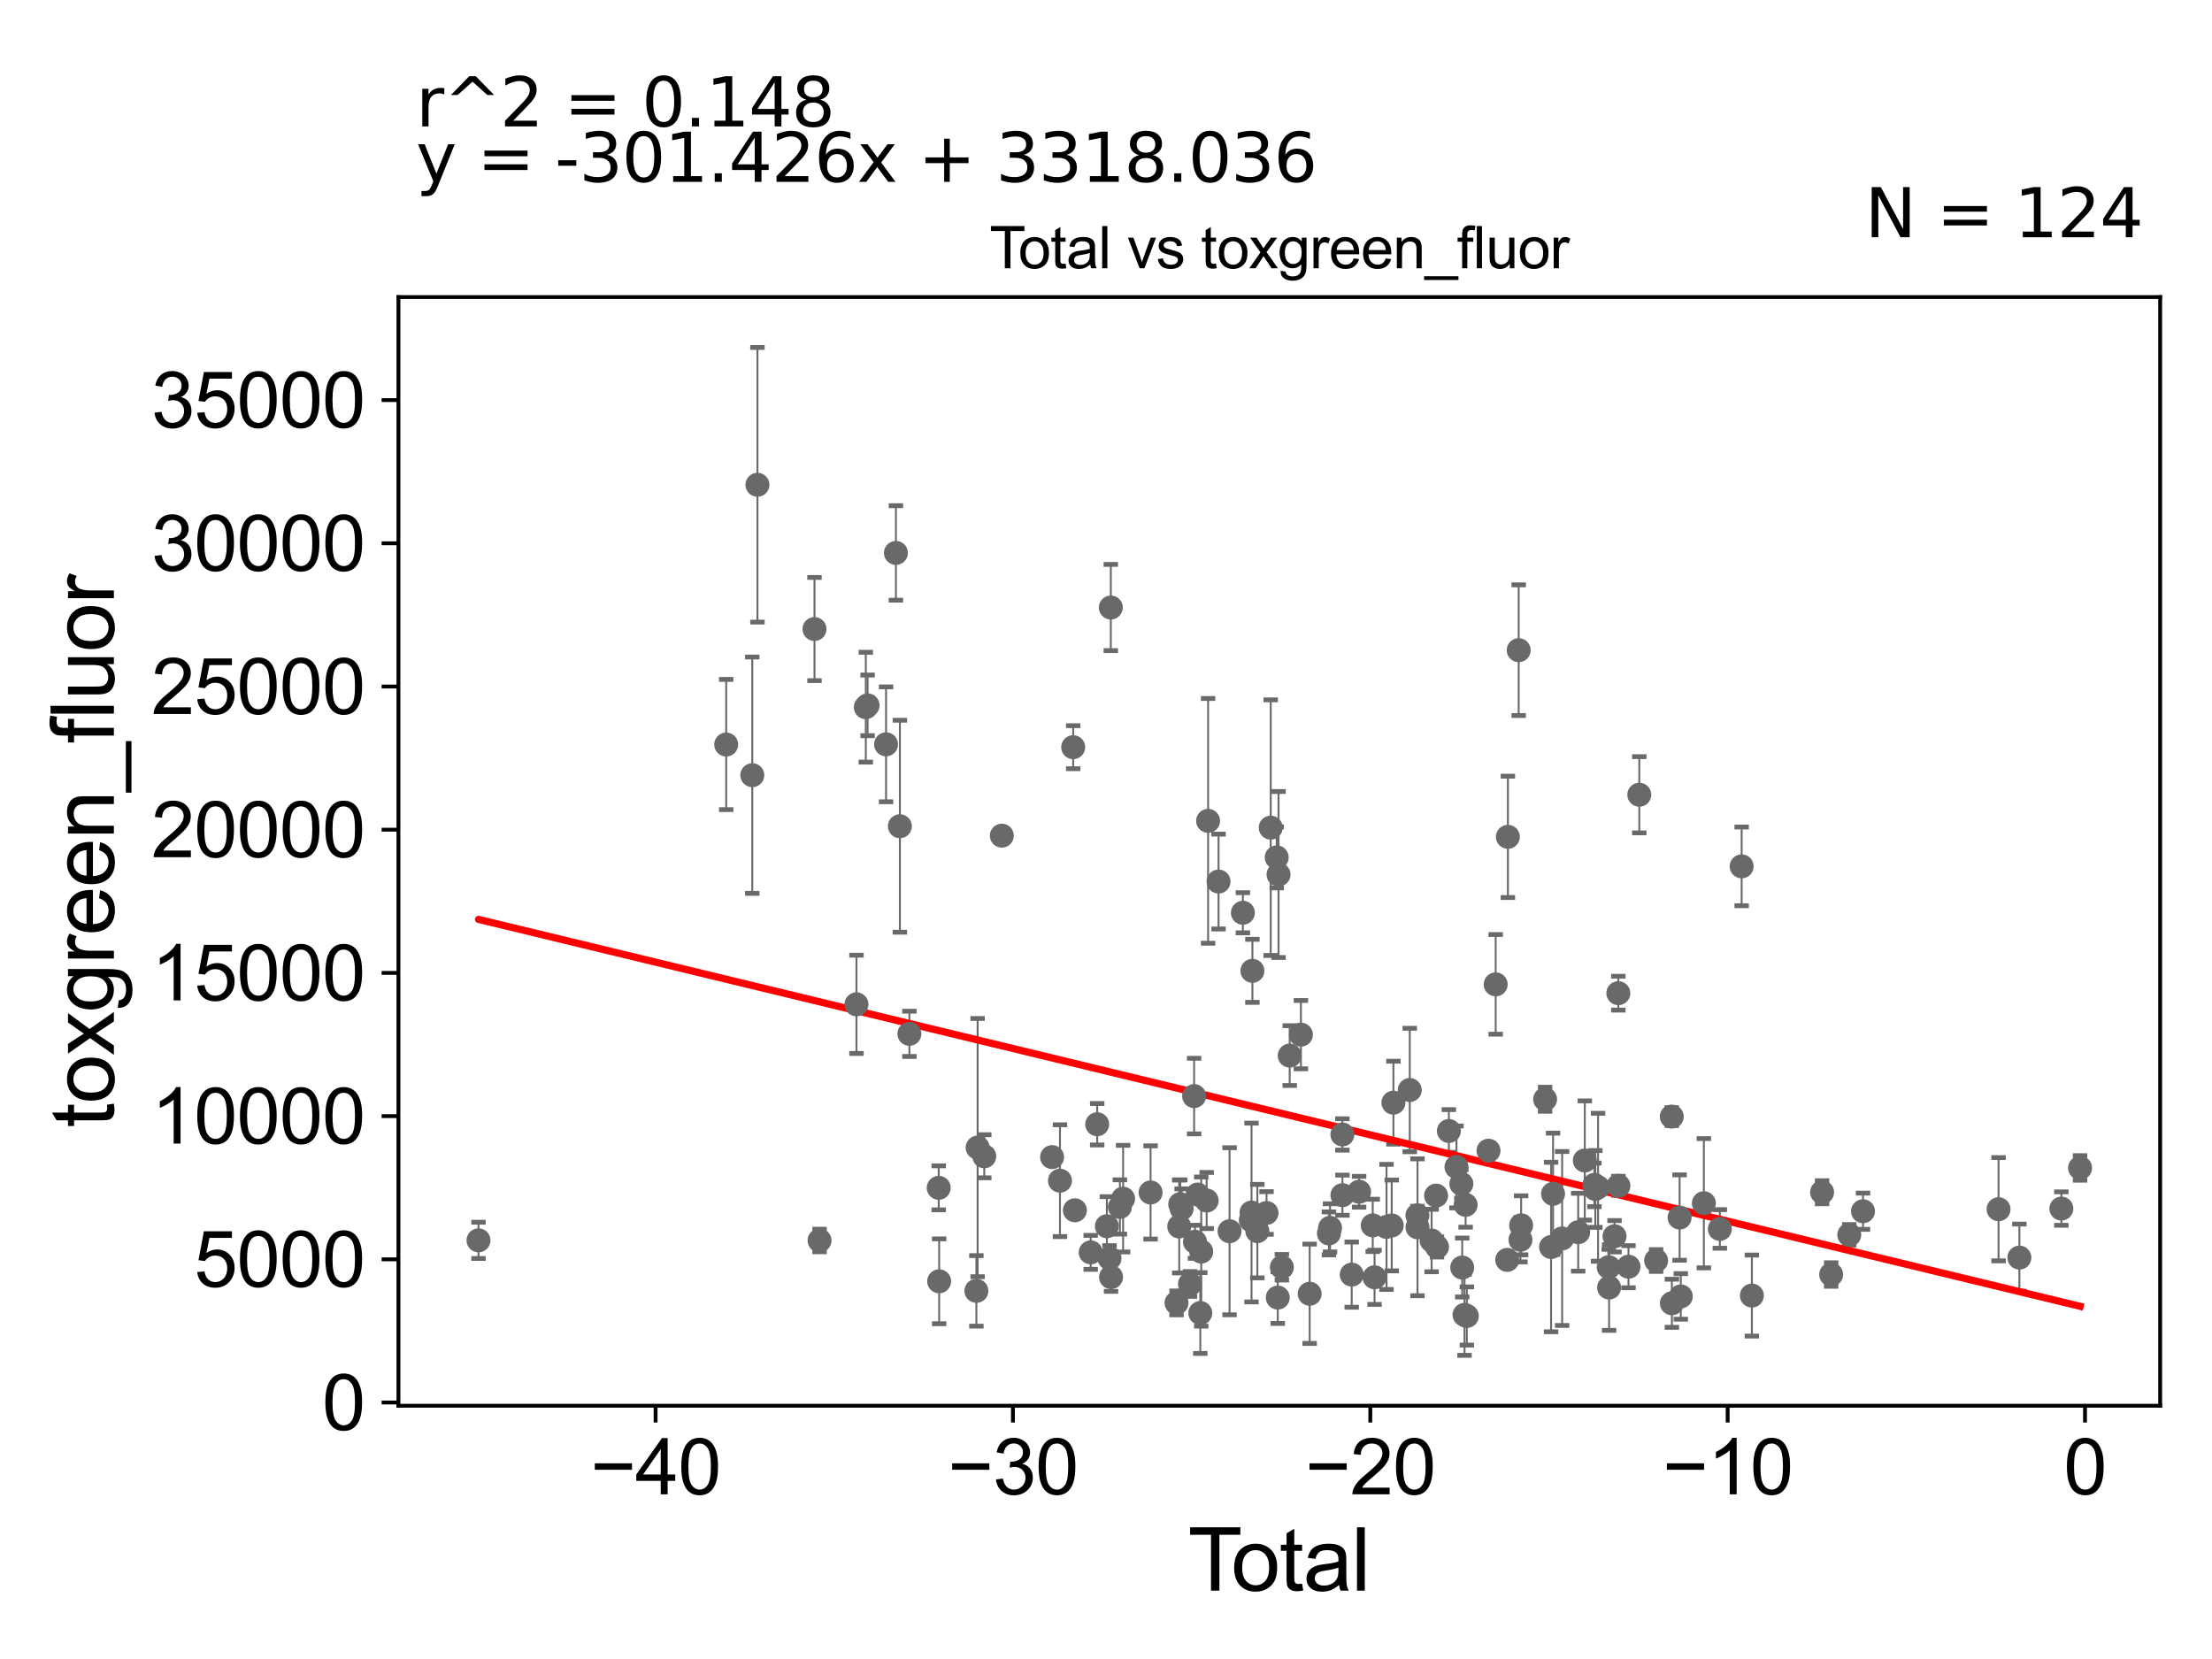 <?xml version="1.0" encoding="utf-8" standalone="no"?>
<!DOCTYPE svg PUBLIC "-//W3C//DTD SVG 1.1//EN"
  "http://www.w3.org/Graphics/SVG/1.1/DTD/svg11.dtd">
<svg xmlns:xlink="http://www.w3.org/1999/xlink" width="460.8pt" height="345.6pt" viewBox="0 0 460.8 345.6" xmlns="http://www.w3.org/2000/svg" version="1.1">
 <defs>
  <style type="text/css">*{stroke-linejoin: round; stroke-linecap: butt}</style>
 </defs>
 <g id="figure_1">
  <g id="patch_1">
   <path d="M 0 345.6 
L 460.8 345.6 
L 460.8 0 
L 0 0 
z
" style="fill: #ffffff"/>
  </g>
  <g id="axes_1">
   <g id="patch_2">
    <path d="M 83 292.84 
L 450 292.84 
L 450 61.886 
L 83 61.886 
z
" style="fill: #ffffff"/>
   </g>
   <g id="PathCollection_1">
    <defs>
     <path id="m366994cb04" d="M 0 1.118 
C 0.297 1.118 0.581 1 0.791 0.791 
C 1 0.581 1.118 0.297 1.118 0 
C 1.118 -0.297 1 -0.581 0.791 -0.791 
C 0.581 -1 0.297 -1.118 0 -1.118 
C -0.297 -1.118 -0.581 -1 -0.791 -0.791 
C -1 -0.581 -1.118 -0.297 -1.118 0 
C -1.118 0.297 -1 0.581 -0.791 0.791 
C -0.581 1 -0.297 1.118 0 1.118 
z
" style="stroke: #696969"/>
    </defs>
    <g clip-path="url(#pa93396e742)">
     <use xlink:href="#m366994cb04" x="433.318" y="243.301" style="fill: #696969; stroke: #696969"/>
     <use xlink:href="#m366994cb04" x="265.961" y="178.609" style="fill: #696969; stroke: #696969"/>
     <use xlink:href="#m366994cb04" x="266.181" y="270.311" style="fill: #696969; stroke: #696969"/>
     <use xlink:href="#m366994cb04" x="266.343" y="182.178" style="fill: #696969; stroke: #696969"/>
     <use xlink:href="#m366994cb04" x="267.036" y="263.989" style="fill: #696969; stroke: #696969"/>
     <use xlink:href="#m366994cb04" x="268.669" y="219.897" style="fill: #696969; stroke: #696969"/>
     <use xlink:href="#m366994cb04" x="271.003" y="215.536" style="fill: #696969; stroke: #696969"/>
     <use xlink:href="#m366994cb04" x="272.827" y="269.515" style="fill: #696969; stroke: #696969"/>
     <use xlink:href="#m366994cb04" x="276.839" y="256.943" style="fill: #696969; stroke: #696969"/>
     <use xlink:href="#m366994cb04" x="277.071" y="255.783" style="fill: #696969; stroke: #696969"/>
     <use xlink:href="#m366994cb04" x="208.701" y="174.085" style="fill: #696969; stroke: #696969"/>
     <use xlink:href="#m366994cb04" x="279.643" y="236.326" style="fill: #696969; stroke: #696969"/>
     <use xlink:href="#m366994cb04" x="205.044" y="240.873" style="fill: #696969; stroke: #696969"/>
     <use xlink:href="#m366994cb04" x="279.653" y="248.979" style="fill: #696969; stroke: #696969"/>
     <use xlink:href="#m366994cb04" x="203.656" y="239.063" style="fill: #696969; stroke: #696969"/>
     <use xlink:href="#m366994cb04" x="203.4" y="268.914" style="fill: #696969; stroke: #696969"/>
     <use xlink:href="#m366994cb04" x="281.587" y="265.526" style="fill: #696969; stroke: #696969"/>
     <use xlink:href="#m366994cb04" x="283.126" y="248.264" style="fill: #696969; stroke: #696969"/>
     <use xlink:href="#m366994cb04" x="285.967" y="255.272" style="fill: #696969; stroke: #696969"/>
     <use xlink:href="#m366994cb04" x="286.345" y="266.082" style="fill: #696969; stroke: #696969"/>
     <use xlink:href="#m366994cb04" x="288.837" y="255.584" style="fill: #696969; stroke: #696969"/>
     <use xlink:href="#m366994cb04" x="195.643" y="266.917" style="fill: #696969; stroke: #696969"/>
     <use xlink:href="#m366994cb04" x="195.552" y="247.448" style="fill: #696969; stroke: #696969"/>
     <use xlink:href="#m366994cb04" x="289.921" y="255.282" style="fill: #696969; stroke: #696969"/>
     <use xlink:href="#m366994cb04" x="293.678" y="227.068" style="fill: #696969; stroke: #696969"/>
     <use xlink:href="#m366994cb04" x="295.276" y="253.183" style="fill: #696969; stroke: #696969"/>
     <use xlink:href="#m366994cb04" x="295.291" y="255.667" style="fill: #696969; stroke: #696969"/>
     <use xlink:href="#m366994cb04" x="189.441" y="215.366" style="fill: #696969; stroke: #696969"/>
     <use xlink:href="#m366994cb04" x="298.23" y="258.427" style="fill: #696969; stroke: #696969"/>
     <use xlink:href="#m366994cb04" x="187.462" y="172.117" style="fill: #696969; stroke: #696969"/>
     <use xlink:href="#m366994cb04" x="264.714" y="172.414" style="fill: #696969; stroke: #696969"/>
     <use xlink:href="#m366994cb04" x="299.16" y="249.063" style="fill: #696969; stroke: #696969"/>
     <use xlink:href="#m366994cb04" x="219.172" y="241.045" style="fill: #696969; stroke: #696969"/>
     <use xlink:href="#m366994cb04" x="220.809" y="245.96" style="fill: #696969; stroke: #696969"/>
     <use xlink:href="#m366994cb04" x="245.093" y="271.422" style="fill: #696969; stroke: #696969"/>
     <use xlink:href="#m366994cb04" x="245.652" y="255.501" style="fill: #696969; stroke: #696969"/>
     <use xlink:href="#m366994cb04" x="245.862" y="250.843" style="fill: #696969; stroke: #696969"/>
     <use xlink:href="#m366994cb04" x="233.964" y="249.701" style="fill: #696969; stroke: #696969"/>
     <use xlink:href="#m366994cb04" x="246.159" y="251.77" style="fill: #696969; stroke: #696969"/>
     <use xlink:href="#m366994cb04" x="247.895" y="267.478" style="fill: #696969; stroke: #696969"/>
     <use xlink:href="#m366994cb04" x="233.295" y="251.433" style="fill: #696969; stroke: #696969"/>
     <use xlink:href="#m366994cb04" x="248.758" y="228.336" style="fill: #696969; stroke: #696969"/>
     <use xlink:href="#m366994cb04" x="248.936" y="258.685" style="fill: #696969; stroke: #696969"/>
     <use xlink:href="#m366994cb04" x="231.453" y="266.045" style="fill: #696969; stroke: #696969"/>
     <use xlink:href="#m366994cb04" x="231.403" y="126.557" style="fill: #696969; stroke: #696969"/>
     <use xlink:href="#m366994cb04" x="231.134" y="262.114" style="fill: #696969; stroke: #696969"/>
     <use xlink:href="#m366994cb04" x="230.583" y="255.446" style="fill: #696969; stroke: #696969"/>
     <use xlink:href="#m366994cb04" x="249.496" y="248.845" style="fill: #696969; stroke: #696969"/>
     <use xlink:href="#m366994cb04" x="228.566" y="234.202" style="fill: #696969; stroke: #696969"/>
     <use xlink:href="#m366994cb04" x="250.044" y="273.531" style="fill: #696969; stroke: #696969"/>
     <use xlink:href="#m366994cb04" x="250.24" y="260.725" style="fill: #696969; stroke: #696969"/>
     <use xlink:href="#m366994cb04" x="227.212" y="260.89" style="fill: #696969; stroke: #696969"/>
     <use xlink:href="#m366994cb04" x="251.37" y="250.09" style="fill: #696969; stroke: #696969"/>
     <use xlink:href="#m366994cb04" x="251.667" y="171" style="fill: #696969; stroke: #696969"/>
     <use xlink:href="#m366994cb04" x="253.844" y="183.644" style="fill: #696969; stroke: #696969"/>
     <use xlink:href="#m366994cb04" x="256.138" y="256.489" style="fill: #696969; stroke: #696969"/>
     <use xlink:href="#m366994cb04" x="223.919" y="252.126" style="fill: #696969; stroke: #696969"/>
     <use xlink:href="#m366994cb04" x="223.565" y="155.652" style="fill: #696969; stroke: #696969"/>
     <use xlink:href="#m366994cb04" x="258.916" y="190.144" style="fill: #696969; stroke: #696969"/>
     <use xlink:href="#m366994cb04" x="260.569" y="254.186" style="fill: #696969; stroke: #696969"/>
     <use xlink:href="#m366994cb04" x="260.715" y="252.593" style="fill: #696969; stroke: #696969"/>
     <use xlink:href="#m366994cb04" x="260.899" y="202.24" style="fill: #696969; stroke: #696969"/>
     <use xlink:href="#m366994cb04" x="261.929" y="256.467" style="fill: #696969; stroke: #696969"/>
     <use xlink:href="#m366994cb04" x="263.84" y="252.685" style="fill: #696969; stroke: #696969"/>
     <use xlink:href="#m366994cb04" x="186.636" y="115.184" style="fill: #696969; stroke: #696969"/>
     <use xlink:href="#m366994cb04" x="290.275" y="229.704" style="fill: #696969; stroke: #696969"/>
     <use xlink:href="#m366994cb04" x="184.583" y="155.054" style="fill: #696969; stroke: #696969"/>
     <use xlink:href="#m366994cb04" x="337.143" y="247.022" style="fill: #696969; stroke: #696969"/>
     <use xlink:href="#m366994cb04" x="337.129" y="206.896" style="fill: #696969; stroke: #696969"/>
     <use xlink:href="#m366994cb04" x="336.334" y="257.534" style="fill: #696969; stroke: #696969"/>
     <use xlink:href="#m366994cb04" x="151.279" y="155.098" style="fill: #696969; stroke: #696969"/>
     <use xlink:href="#m366994cb04" x="335.206" y="268.219" style="fill: #696969; stroke: #696969"/>
     <use xlink:href="#m366994cb04" x="335.125" y="263.979" style="fill: #696969; stroke: #696969"/>
     <use xlink:href="#m366994cb04" x="332.908" y="247.329" style="fill: #696969; stroke: #696969"/>
     <use xlink:href="#m366994cb04" x="332.337" y="247.681" style="fill: #696969; stroke: #696969"/>
     <use xlink:href="#m366994cb04" x="156.715" y="161.487" style="fill: #696969; stroke: #696969"/>
     <use xlink:href="#m366994cb04" x="157.787" y="100.988" style="fill: #696969; stroke: #696969"/>
     <use xlink:href="#m366994cb04" x="332.142" y="246.824" style="fill: #696969; stroke: #696969"/>
     <use xlink:href="#m366994cb04" x="330.143" y="241.753" style="fill: #696969; stroke: #696969"/>
     <use xlink:href="#m366994cb04" x="328.767" y="256.687" style="fill: #696969; stroke: #696969"/>
     <use xlink:href="#m366994cb04" x="299.355" y="259.759" style="fill: #696969; stroke: #696969"/>
     <use xlink:href="#m366994cb04" x="323.531" y="248.694" style="fill: #696969; stroke: #696969"/>
     <use xlink:href="#m366994cb04" x="339.246" y="263.88" style="fill: #696969; stroke: #696969"/>
     <use xlink:href="#m366994cb04" x="323.118" y="259.777" style="fill: #696969; stroke: #696969"/>
     <use xlink:href="#m366994cb04" x="341.495" y="165.56" style="fill: #696969; stroke: #696969"/>
     <use xlink:href="#m366994cb04" x="348.259" y="232.605" style="fill: #696969; stroke: #696969"/>
     <use xlink:href="#m366994cb04" x="429.419" y="251.769" style="fill: #696969; stroke: #696969"/>
     <use xlink:href="#m366994cb04" x="420.675" y="261.984" style="fill: #696969; stroke: #696969"/>
     <use xlink:href="#m366994cb04" x="416.336" y="251.902" style="fill: #696969; stroke: #696969"/>
     <use xlink:href="#m366994cb04" x="388.099" y="252.325" style="fill: #696969; stroke: #696969"/>
     <use xlink:href="#m366994cb04" x="99.682" y="258.385" style="fill: #696969; stroke: #696969"/>
     <use xlink:href="#m366994cb04" x="385.235" y="257.23" style="fill: #696969; stroke: #696969"/>
     <use xlink:href="#m366994cb04" x="381.465" y="265.508" style="fill: #696969; stroke: #696969"/>
     <use xlink:href="#m366994cb04" x="379.574" y="248.367" style="fill: #696969; stroke: #696969"/>
     <use xlink:href="#m366994cb04" x="364.946" y="269.89" style="fill: #696969; stroke: #696969"/>
     <use xlink:href="#m366994cb04" x="362.82" y="180.477" style="fill: #696969; stroke: #696969"/>
     <use xlink:href="#m366994cb04" x="358.274" y="256.011" style="fill: #696969; stroke: #696969"/>
     <use xlink:href="#m366994cb04" x="354.946" y="250.652" style="fill: #696969; stroke: #696969"/>
     <use xlink:href="#m366994cb04" x="350.139" y="270.069" style="fill: #696969; stroke: #696969"/>
     <use xlink:href="#m366994cb04" x="349.893" y="253.637" style="fill: #696969; stroke: #696969"/>
     <use xlink:href="#m366994cb04" x="348.283" y="271.494" style="fill: #696969; stroke: #696969"/>
     <use xlink:href="#m366994cb04" x="345.001" y="262.587" style="fill: #696969; stroke: #696969"/>
     <use xlink:href="#m366994cb04" x="321.874" y="228.991" style="fill: #696969; stroke: #696969"/>
     <use xlink:href="#m366994cb04" x="325.422" y="257.997" style="fill: #696969; stroke: #696969"/>
     <use xlink:href="#m366994cb04" x="239.689" y="248.414" style="fill: #696969; stroke: #696969"/>
     <use xlink:href="#m366994cb04" x="305.317" y="250.991" style="fill: #696969; stroke: #696969"/>
     <use xlink:href="#m366994cb04" x="178.419" y="209.219" style="fill: #696969; stroke: #696969"/>
     <use xlink:href="#m366994cb04" x="305.568" y="274.147" style="fill: #696969; stroke: #696969"/>
     <use xlink:href="#m366994cb04" x="304.423" y="246.625" style="fill: #696969; stroke: #696969"/>
     <use xlink:href="#m366994cb04" x="310.084" y="239.708" style="fill: #696969; stroke: #696969"/>
     <use xlink:href="#m366994cb04" x="311.579" y="205.063" style="fill: #696969; stroke: #696969"/>
     <use xlink:href="#m366994cb04" x="305.089" y="273.909" style="fill: #696969; stroke: #696969"/>
     <use xlink:href="#m366994cb04" x="180.365" y="147.321" style="fill: #696969; stroke: #696969"/>
     <use xlink:href="#m366994cb04" x="314.118" y="174.327" style="fill: #696969; stroke: #696969"/>
     <use xlink:href="#m366994cb04" x="316.372" y="135.445" style="fill: #696969; stroke: #696969"/>
     <use xlink:href="#m366994cb04" x="313.983" y="262.454" style="fill: #696969; stroke: #696969"/>
     <use xlink:href="#m366994cb04" x="304.607" y="264.051" style="fill: #696969; stroke: #696969"/>
     <use xlink:href="#m366994cb04" x="170.724" y="258.419" style="fill: #696969; stroke: #696969"/>
     <use xlink:href="#m366994cb04" x="180.736" y="146.94" style="fill: #696969; stroke: #696969"/>
     <use xlink:href="#m366994cb04" x="301.825" y="235.607" style="fill: #696969; stroke: #696969"/>
     <use xlink:href="#m366994cb04" x="169.674" y="131.037" style="fill: #696969; stroke: #696969"/>
     <use xlink:href="#m366994cb04" x="316.881" y="255.256" style="fill: #696969; stroke: #696969"/>
     <use xlink:href="#m366994cb04" x="303.41" y="243.088" style="fill: #696969; stroke: #696969"/>
     <use xlink:href="#m366994cb04" x="316.74" y="258.27" style="fill: #696969; stroke: #696969"/>
    </g>
   </g>
   <g id="matplotlib.axis_1">
    <g id="xtick_1">
     <g id="line2d_1">
      <defs>
       <path id="m6ba35746f5" d="M 0 0 
L 0 3.5 
" style="stroke: #000000; stroke-width: 0.8"/>
      </defs>
      <g>
       <use xlink:href="#m6ba35746f5" x="136.571" y="292.84" style="stroke: #000000; stroke-width: 0.8"/>
      </g>
     </g>
     <g id="text_1">
      <!-- −40 -->
      <g transform="translate(123.001 311.293)scale(0.16 -0.16)">
       <defs>
        <path id="ArialMT-2212" d="M 3381 1997 
L 356 1997 
L 356 2522 
L 3381 2522 
L 3381 1997 
z
" transform="scale(0.016)"/>
        <path id="ArialMT-34" d="M 2069 0 
L 2069 1097 
L 81 1097 
L 81 1613 
L 2172 4581 
L 2631 4581 
L 2631 1613 
L 3250 1613 
L 3250 1097 
L 2631 1097 
L 2631 0 
L 2069 0 
z
M 2069 1613 
L 2069 3678 
L 634 1613 
L 2069 1613 
z
" transform="scale(0.016)"/>
        <path id="ArialMT-30" d="M 266 2259 
Q 266 3072 433 3567 
Q 600 4063 929 4331 
Q 1259 4600 1759 4600 
Q 2128 4600 2406 4451 
Q 2684 4303 2865 4023 
Q 3047 3744 3150 3342 
Q 3253 2941 3253 2259 
Q 3253 1453 3087 958 
Q 2922 463 2592 192 
Q 2263 -78 1759 -78 
Q 1097 -78 719 397 
Q 266 969 266 2259 
z
M 844 2259 
Q 844 1131 1108 757 
Q 1372 384 1759 384 
Q 2147 384 2411 759 
Q 2675 1134 2675 2259 
Q 2675 3391 2411 3762 
Q 2147 4134 1753 4134 
Q 1366 4134 1134 3806 
Q 844 3388 844 2259 
z
" transform="scale(0.016)"/>
       </defs>
       <use xlink:href="#ArialMT-2212"/>
       <use xlink:href="#ArialMT-34" x="58.398"/>
       <use xlink:href="#ArialMT-30" x="114.014"/>
      </g>
     </g>
    </g>
    <g id="xtick_2">
     <g id="line2d_2">
      <g>
       <use xlink:href="#m6ba35746f5" x="211.014" y="292.84" style="stroke: #000000; stroke-width: 0.8"/>
      </g>
     </g>
     <g id="text_2">
      <!-- −30 -->
      <g transform="translate(197.444 311.293)scale(0.16 -0.16)">
       <defs>
        <path id="ArialMT-33" d="M 269 1209 
L 831 1284 
Q 928 806 1161 595 
Q 1394 384 1728 384 
Q 2125 384 2398 659 
Q 2672 934 2672 1341 
Q 2672 1728 2419 1979 
Q 2166 2231 1775 2231 
Q 1616 2231 1378 2169 
L 1441 2663 
Q 1497 2656 1531 2656 
Q 1891 2656 2178 2843 
Q 2466 3031 2466 3422 
Q 2466 3731 2256 3934 
Q 2047 4138 1716 4138 
Q 1388 4138 1169 3931 
Q 950 3725 888 3313 
L 325 3413 
Q 428 3978 793 4289 
Q 1159 4600 1703 4600 
Q 2078 4600 2393 4439 
Q 2709 4278 2876 4000 
Q 3044 3722 3044 3409 
Q 3044 3113 2884 2869 
Q 2725 2625 2413 2481 
Q 2819 2388 3044 2092 
Q 3269 1797 3269 1353 
Q 3269 753 2831 336 
Q 2394 -81 1725 -81 
Q 1122 -81 723 278 
Q 325 638 269 1209 
z
" transform="scale(0.016)"/>
       </defs>
       <use xlink:href="#ArialMT-2212"/>
       <use xlink:href="#ArialMT-33" x="58.398"/>
       <use xlink:href="#ArialMT-30" x="114.014"/>
      </g>
     </g>
    </g>
    <g id="xtick_3">
     <g id="line2d_3">
      <g>
       <use xlink:href="#m6ba35746f5" x="285.458" y="292.84" style="stroke: #000000; stroke-width: 0.8"/>
      </g>
     </g>
     <g id="text_3">
      <!-- −20 -->
      <g transform="translate(271.888 311.293)scale(0.16 -0.16)">
       <defs>
        <path id="ArialMT-32" d="M 3222 541 
L 3222 0 
L 194 0 
Q 188 203 259 391 
Q 375 700 629 1000 
Q 884 1300 1366 1694 
Q 2113 2306 2375 2664 
Q 2638 3022 2638 3341 
Q 2638 3675 2398 3904 
Q 2159 4134 1775 4134 
Q 1369 4134 1125 3890 
Q 881 3647 878 3216 
L 300 3275 
Q 359 3922 746 4261 
Q 1134 4600 1788 4600 
Q 2447 4600 2831 4234 
Q 3216 3869 3216 3328 
Q 3216 3053 3103 2787 
Q 2991 2522 2730 2228 
Q 2469 1934 1863 1422 
Q 1356 997 1212 845 
Q 1069 694 975 541 
L 3222 541 
z
" transform="scale(0.016)"/>
       </defs>
       <use xlink:href="#ArialMT-2212"/>
       <use xlink:href="#ArialMT-32" x="58.398"/>
       <use xlink:href="#ArialMT-30" x="114.014"/>
      </g>
     </g>
    </g>
    <g id="xtick_4">
     <g id="line2d_4">
      <g>
       <use xlink:href="#m6ba35746f5" x="359.902" y="292.84" style="stroke: #000000; stroke-width: 0.8"/>
      </g>
     </g>
     <g id="text_4">
      <!-- −10 -->
      <g transform="translate(346.332 311.293)scale(0.16 -0.16)">
       <defs>
        <path id="ArialMT-31" d="M 2384 0 
L 1822 0 
L 1822 3584 
Q 1619 3391 1289 3197 
Q 959 3003 697 2906 
L 697 3450 
Q 1169 3672 1522 3987 
Q 1875 4303 2022 4600 
L 2384 4600 
L 2384 0 
z
" transform="scale(0.016)"/>
       </defs>
       <use xlink:href="#ArialMT-2212"/>
       <use xlink:href="#ArialMT-31" x="58.398"/>
       <use xlink:href="#ArialMT-30" x="114.014"/>
      </g>
     </g>
    </g>
    <g id="xtick_5">
     <g id="line2d_5">
      <g>
       <use xlink:href="#m6ba35746f5" x="434.345" y="292.84" style="stroke: #000000; stroke-width: 0.8"/>
      </g>
     </g>
     <g id="text_5">
      <!-- 0 -->
      <g transform="translate(429.897 311.293)scale(0.16 -0.16)">
       <use xlink:href="#ArialMT-30"/>
      </g>
     </g>
    </g>
    <g id="text_6">
     <!-- Total -->
     <g transform="translate(247.495 331.357)scale(0.18 -0.18)">
      <defs>
       <path id="ArialMT-54" d="M 1659 0 
L 1659 4041 
L 150 4041 
L 150 4581 
L 3781 4581 
L 3781 4041 
L 2266 4041 
L 2266 0 
L 1659 0 
z
" transform="scale(0.016)"/>
       <path id="ArialMT-6f" d="M 213 1659 
Q 213 2581 725 3025 
Q 1153 3394 1769 3394 
Q 2453 3394 2887 2945 
Q 3322 2497 3322 1706 
Q 3322 1066 3130 698 
Q 2938 331 2570 128 
Q 2203 -75 1769 -75 
Q 1072 -75 642 372 
Q 213 819 213 1659 
z
M 791 1659 
Q 791 1022 1069 705 
Q 1347 388 1769 388 
Q 2188 388 2466 706 
Q 2744 1025 2744 1678 
Q 2744 2294 2464 2611 
Q 2184 2928 1769 2928 
Q 1347 2928 1069 2612 
Q 791 2297 791 1659 
z
" transform="scale(0.016)"/>
       <path id="ArialMT-74" d="M 1650 503 
L 1731 6 
Q 1494 -44 1306 -44 
Q 1000 -44 831 53 
Q 663 150 594 308 
Q 525 466 525 972 
L 525 2881 
L 113 2881 
L 113 3319 
L 525 3319 
L 525 4141 
L 1084 4478 
L 1084 3319 
L 1650 3319 
L 1650 2881 
L 1084 2881 
L 1084 941 
Q 1084 700 1114 631 
Q 1144 563 1211 522 
Q 1278 481 1403 481 
Q 1497 481 1650 503 
z
" transform="scale(0.016)"/>
       <path id="ArialMT-61" d="M 2588 409 
Q 2275 144 1986 34 
Q 1697 -75 1366 -75 
Q 819 -75 525 192 
Q 231 459 231 875 
Q 231 1119 342 1320 
Q 453 1522 633 1644 
Q 813 1766 1038 1828 
Q 1203 1872 1538 1913 
Q 2219 1994 2541 2106 
Q 2544 2222 2544 2253 
Q 2544 2597 2384 2738 
Q 2169 2928 1744 2928 
Q 1347 2928 1158 2789 
Q 969 2650 878 2297 
L 328 2372 
Q 403 2725 575 2942 
Q 747 3159 1072 3276 
Q 1397 3394 1825 3394 
Q 2250 3394 2515 3294 
Q 2781 3194 2906 3042 
Q 3031 2891 3081 2659 
Q 3109 2516 3109 2141 
L 3109 1391 
Q 3109 606 3145 398 
Q 3181 191 3288 0 
L 2700 0 
Q 2613 175 2588 409 
z
M 2541 1666 
Q 2234 1541 1622 1453 
Q 1275 1403 1131 1340 
Q 988 1278 909 1158 
Q 831 1038 831 891 
Q 831 666 1001 516 
Q 1172 366 1500 366 
Q 1825 366 2078 508 
Q 2331 650 2450 897 
Q 2541 1088 2541 1459 
L 2541 1666 
z
" transform="scale(0.016)"/>
       <path id="ArialMT-6c" d="M 409 0 
L 409 4581 
L 972 4581 
L 972 0 
L 409 0 
z
" transform="scale(0.016)"/>
      </defs>
      <use xlink:href="#ArialMT-54"/>
      <use xlink:href="#ArialMT-6f" x="49.959"/>
      <use xlink:href="#ArialMT-74" x="105.574"/>
      <use xlink:href="#ArialMT-61" x="133.357"/>
      <use xlink:href="#ArialMT-6c" x="188.973"/>
     </g>
    </g>
   </g>
   <g id="matplotlib.axis_2">
    <g id="ytick_1">
     <g id="line2d_6">
      <defs>
       <path id="m4d801684d6" d="M 0 0 
L -3.5 0 
" style="stroke: #000000; stroke-width: 0.8"/>
      </defs>
      <g>
       <use xlink:href="#m4d801684d6" x="83" y="292.17" style="stroke: #000000; stroke-width: 0.8"/>
      </g>
     </g>
     <g id="text_7">
      <!-- 0 -->
      <g transform="translate(67.103 297.896)scale(0.16 -0.16)">
       <use xlink:href="#ArialMT-30"/>
      </g>
     </g>
    </g>
    <g id="ytick_2">
     <g id="line2d_7">
      <g>
       <use xlink:href="#m4d801684d6" x="83" y="262.338" style="stroke: #000000; stroke-width: 0.8"/>
      </g>
     </g>
     <g id="text_8">
      <!-- 5000 -->
      <g transform="translate(40.41 268.064)scale(0.16 -0.16)">
       <defs>
        <path id="ArialMT-35" d="M 266 1200 
L 856 1250 
Q 922 819 1161 601 
Q 1400 384 1738 384 
Q 2144 384 2425 690 
Q 2706 997 2706 1503 
Q 2706 1984 2436 2262 
Q 2166 2541 1728 2541 
Q 1456 2541 1237 2417 
Q 1019 2294 894 2097 
L 366 2166 
L 809 4519 
L 3088 4519 
L 3088 3981 
L 1259 3981 
L 1013 2750 
Q 1425 3038 1878 3038 
Q 2478 3038 2890 2622 
Q 3303 2206 3303 1553 
Q 3303 931 2941 478 
Q 2500 -78 1738 -78 
Q 1113 -78 717 272 
Q 322 622 266 1200 
z
" transform="scale(0.016)"/>
       </defs>
       <use xlink:href="#ArialMT-35"/>
       <use xlink:href="#ArialMT-30" x="55.615"/>
       <use xlink:href="#ArialMT-30" x="111.23"/>
       <use xlink:href="#ArialMT-30" x="166.846"/>
      </g>
     </g>
    </g>
    <g id="ytick_3">
     <g id="line2d_8">
      <g>
       <use xlink:href="#m4d801684d6" x="83" y="232.506" style="stroke: #000000; stroke-width: 0.8"/>
      </g>
     </g>
     <g id="text_9">
      <!-- 10000 -->
      <g transform="translate(31.512 238.232)scale(0.16 -0.16)">
       <use xlink:href="#ArialMT-31"/>
       <use xlink:href="#ArialMT-30" x="55.615"/>
       <use xlink:href="#ArialMT-30" x="111.23"/>
       <use xlink:href="#ArialMT-30" x="166.846"/>
       <use xlink:href="#ArialMT-30" x="222.461"/>
      </g>
     </g>
    </g>
    <g id="ytick_4">
     <g id="line2d_9">
      <g>
       <use xlink:href="#m4d801684d6" x="83" y="202.673" style="stroke: #000000; stroke-width: 0.8"/>
      </g>
     </g>
     <g id="text_10">
      <!-- 15000 -->
      <g transform="translate(31.512 208.4)scale(0.16 -0.16)">
       <use xlink:href="#ArialMT-31"/>
       <use xlink:href="#ArialMT-35" x="55.615"/>
       <use xlink:href="#ArialMT-30" x="111.23"/>
       <use xlink:href="#ArialMT-30" x="166.846"/>
       <use xlink:href="#ArialMT-30" x="222.461"/>
      </g>
     </g>
    </g>
    <g id="ytick_5">
     <g id="line2d_10">
      <g>
       <use xlink:href="#m4d801684d6" x="83" y="172.841" style="stroke: #000000; stroke-width: 0.8"/>
      </g>
     </g>
     <g id="text_11">
      <!-- 20000 -->
      <g transform="translate(31.512 178.567)scale(0.16 -0.16)">
       <use xlink:href="#ArialMT-32"/>
       <use xlink:href="#ArialMT-30" x="55.615"/>
       <use xlink:href="#ArialMT-30" x="111.23"/>
       <use xlink:href="#ArialMT-30" x="166.846"/>
       <use xlink:href="#ArialMT-30" x="222.461"/>
      </g>
     </g>
    </g>
    <g id="ytick_6">
     <g id="line2d_11">
      <g>
       <use xlink:href="#m4d801684d6" x="83" y="143.009" style="stroke: #000000; stroke-width: 0.8"/>
      </g>
     </g>
     <g id="text_12">
      <!-- 25000 -->
      <g transform="translate(31.512 148.735)scale(0.16 -0.16)">
       <use xlink:href="#ArialMT-32"/>
       <use xlink:href="#ArialMT-35" x="55.615"/>
       <use xlink:href="#ArialMT-30" x="111.23"/>
       <use xlink:href="#ArialMT-30" x="166.846"/>
       <use xlink:href="#ArialMT-30" x="222.461"/>
      </g>
     </g>
    </g>
    <g id="ytick_7">
     <g id="line2d_12">
      <g>
       <use xlink:href="#m4d801684d6" x="83" y="113.177" style="stroke: #000000; stroke-width: 0.8"/>
      </g>
     </g>
     <g id="text_13">
      <!-- 30000 -->
      <g transform="translate(31.512 118.903)scale(0.16 -0.16)">
       <use xlink:href="#ArialMT-33"/>
       <use xlink:href="#ArialMT-30" x="55.615"/>
       <use xlink:href="#ArialMT-30" x="111.23"/>
       <use xlink:href="#ArialMT-30" x="166.846"/>
       <use xlink:href="#ArialMT-30" x="222.461"/>
      </g>
     </g>
    </g>
    <g id="ytick_8">
     <g id="line2d_13">
      <g>
       <use xlink:href="#m4d801684d6" x="83" y="83.345" style="stroke: #000000; stroke-width: 0.8"/>
      </g>
     </g>
     <g id="text_14">
      <!-- 35000 -->
      <g transform="translate(31.512 89.071)scale(0.16 -0.16)">
       <use xlink:href="#ArialMT-33"/>
       <use xlink:href="#ArialMT-35" x="55.615"/>
       <use xlink:href="#ArialMT-30" x="111.23"/>
       <use xlink:href="#ArialMT-30" x="166.846"/>
       <use xlink:href="#ArialMT-30" x="222.461"/>
      </g>
     </g>
    </g>
    <g id="text_15">
     <!-- toxgreen_fluor -->
     <g transform="translate(23.724 234.895)rotate(-90)scale(0.18 -0.18)">
      <defs>
       <path id="ArialMT-78" d="M 47 0 
L 1259 1725 
L 138 3319 
L 841 3319 
L 1350 2541 
Q 1494 2319 1581 2169 
Q 1719 2375 1834 2534 
L 2394 3319 
L 3066 3319 
L 1919 1756 
L 3153 0 
L 2463 0 
L 1781 1031 
L 1600 1309 
L 728 0 
L 47 0 
z
" transform="scale(0.016)"/>
       <path id="ArialMT-67" d="M 319 -275 
L 866 -356 
Q 900 -609 1056 -725 
Q 1266 -881 1628 -881 
Q 2019 -881 2231 -725 
Q 2444 -569 2519 -288 
Q 2563 -116 2559 434 
Q 2191 0 1641 0 
Q 956 0 581 494 
Q 206 988 206 1678 
Q 206 2153 378 2554 
Q 550 2956 876 3175 
Q 1203 3394 1644 3394 
Q 2231 3394 2613 2919 
L 2613 3319 
L 3131 3319 
L 3131 450 
Q 3131 -325 2973 -648 
Q 2816 -972 2473 -1159 
Q 2131 -1347 1631 -1347 
Q 1038 -1347 672 -1080 
Q 306 -813 319 -275 
z
M 784 1719 
Q 784 1066 1043 766 
Q 1303 466 1694 466 
Q 2081 466 2343 764 
Q 2606 1063 2606 1700 
Q 2606 2309 2336 2618 
Q 2066 2928 1684 2928 
Q 1309 2928 1046 2623 
Q 784 2319 784 1719 
z
" transform="scale(0.016)"/>
       <path id="ArialMT-72" d="M 416 0 
L 416 3319 
L 922 3319 
L 922 2816 
Q 1116 3169 1280 3281 
Q 1444 3394 1641 3394 
Q 1925 3394 2219 3213 
L 2025 2691 
Q 1819 2813 1613 2813 
Q 1428 2813 1281 2702 
Q 1134 2591 1072 2394 
Q 978 2094 978 1738 
L 978 0 
L 416 0 
z
" transform="scale(0.016)"/>
       <path id="ArialMT-65" d="M 2694 1069 
L 3275 997 
Q 3138 488 2766 206 
Q 2394 -75 1816 -75 
Q 1088 -75 661 373 
Q 234 822 234 1631 
Q 234 2469 665 2931 
Q 1097 3394 1784 3394 
Q 2450 3394 2872 2941 
Q 3294 2488 3294 1666 
Q 3294 1616 3291 1516 
L 816 1516 
Q 847 969 1125 678 
Q 1403 388 1819 388 
Q 2128 388 2347 550 
Q 2566 713 2694 1069 
z
M 847 1978 
L 2700 1978 
Q 2663 2397 2488 2606 
Q 2219 2931 1791 2931 
Q 1403 2931 1139 2672 
Q 875 2413 847 1978 
z
" transform="scale(0.016)"/>
       <path id="ArialMT-6e" d="M 422 0 
L 422 3319 
L 928 3319 
L 928 2847 
Q 1294 3394 1984 3394 
Q 2284 3394 2536 3286 
Q 2788 3178 2913 3003 
Q 3038 2828 3088 2588 
Q 3119 2431 3119 2041 
L 3119 0 
L 2556 0 
L 2556 2019 
Q 2556 2363 2490 2533 
Q 2425 2703 2258 2804 
Q 2091 2906 1866 2906 
Q 1506 2906 1245 2678 
Q 984 2450 984 1813 
L 984 0 
L 422 0 
z
" transform="scale(0.016)"/>
       <path id="ArialMT-5f" d="M -97 -1272 
L -97 -866 
L 3631 -866 
L 3631 -1272 
L -97 -1272 
z
" transform="scale(0.016)"/>
       <path id="ArialMT-66" d="M 556 0 
L 556 2881 
L 59 2881 
L 59 3319 
L 556 3319 
L 556 3672 
Q 556 4006 616 4169 
Q 697 4388 901 4523 
Q 1106 4659 1475 4659 
Q 1713 4659 2000 4603 
L 1916 4113 
Q 1741 4144 1584 4144 
Q 1328 4144 1222 4034 
Q 1116 3925 1116 3625 
L 1116 3319 
L 1763 3319 
L 1763 2881 
L 1116 2881 
L 1116 0 
L 556 0 
z
" transform="scale(0.016)"/>
       <path id="ArialMT-75" d="M 2597 0 
L 2597 488 
Q 2209 -75 1544 -75 
Q 1250 -75 995 37 
Q 741 150 617 320 
Q 494 491 444 738 
Q 409 903 409 1263 
L 409 3319 
L 972 3319 
L 972 1478 
Q 972 1038 1006 884 
Q 1059 663 1231 536 
Q 1403 409 1656 409 
Q 1909 409 2131 539 
Q 2353 669 2445 892 
Q 2538 1116 2538 1541 
L 2538 3319 
L 3100 3319 
L 3100 0 
L 2597 0 
z
" transform="scale(0.016)"/>
      </defs>
      <use xlink:href="#ArialMT-74"/>
      <use xlink:href="#ArialMT-6f" x="27.783"/>
      <use xlink:href="#ArialMT-78" x="83.398"/>
      <use xlink:href="#ArialMT-67" x="133.398"/>
      <use xlink:href="#ArialMT-72" x="189.014"/>
      <use xlink:href="#ArialMT-65" x="222.314"/>
      <use xlink:href="#ArialMT-65" x="277.93"/>
      <use xlink:href="#ArialMT-6e" x="333.545"/>
      <use xlink:href="#ArialMT-5f" x="389.16"/>
      <use xlink:href="#ArialMT-66" x="444.775"/>
      <use xlink:href="#ArialMT-6c" x="472.559"/>
      <use xlink:href="#ArialMT-75" x="494.775"/>
      <use xlink:href="#ArialMT-6f" x="550.391"/>
      <use xlink:href="#ArialMT-72" x="606.006"/>
     </g>
    </g>
   </g>
   <g id="LineCollection_1">
    <path d="M 433.318 245.864 
L 433.318 240.738 
" clip-path="url(#pa93396e742)" style="fill: none; stroke: #696969; stroke-width: 0.4"/>
    <path d="M 265.961 184.967 
L 265.961 172.251 
" clip-path="url(#pa93396e742)" style="fill: none; stroke: #696969; stroke-width: 0.4"/>
    <path d="M 266.181 275.695 
L 266.181 264.927 
" clip-path="url(#pa93396e742)" style="fill: none; stroke: #696969; stroke-width: 0.4"/>
    <path d="M 266.343 199.465 
L 266.343 164.89 
" clip-path="url(#pa93396e742)" style="fill: none; stroke: #696969; stroke-width: 0.4"/>
    <path d="M 267.036 266.656 
L 267.036 261.321 
" clip-path="url(#pa93396e742)" style="fill: none; stroke: #696969; stroke-width: 0.4"/>
    <path d="M 268.669 226.128 
L 268.669 213.666 
" clip-path="url(#pa93396e742)" style="fill: none; stroke: #696969; stroke-width: 0.4"/>
    <path d="M 271.003 222.652 
L 271.003 208.419 
" clip-path="url(#pa93396e742)" style="fill: none; stroke: #696969; stroke-width: 0.4"/>
    <path d="M 272.827 279.859 
L 272.827 259.17 
" clip-path="url(#pa93396e742)" style="fill: none; stroke: #696969; stroke-width: 0.4"/>
    <path d="M 276.839 261.425 
L 276.839 252.46 
" clip-path="url(#pa93396e742)" style="fill: none; stroke: #696969; stroke-width: 0.4"/>
    <path d="M 277.071 260.799 
L 277.071 250.768 
" clip-path="url(#pa93396e742)" style="fill: none; stroke: #696969; stroke-width: 0.4"/>
    <path d="M 208.701 174.493 
L 208.701 173.678 
" clip-path="url(#pa93396e742)" style="fill: none; stroke: #696969; stroke-width: 0.4"/>
    <path d="M 279.643 239.59 
L 279.643 233.063 
" clip-path="url(#pa93396e742)" style="fill: none; stroke: #696969; stroke-width: 0.4"/>
    <path d="M 205.044 245.361 
L 205.044 236.386 
" clip-path="url(#pa93396e742)" style="fill: none; stroke: #696969; stroke-width: 0.4"/>
    <path d="M 279.653 253.161 
L 279.653 244.797 
" clip-path="url(#pa93396e742)" style="fill: none; stroke: #696969; stroke-width: 0.4"/>
    <path d="M 203.656 265.954 
L 203.656 212.172 
" clip-path="url(#pa93396e742)" style="fill: none; stroke: #696969; stroke-width: 0.4"/>
    <path d="M 203.4 276.262 
L 203.4 261.567 
" clip-path="url(#pa93396e742)" style="fill: none; stroke: #696969; stroke-width: 0.4"/>
    <path d="M 281.587 272.318 
L 281.587 258.734 
" clip-path="url(#pa93396e742)" style="fill: none; stroke: #696969; stroke-width: 0.4"/>
    <path d="M 283.126 251.474 
L 283.126 245.054 
" clip-path="url(#pa93396e742)" style="fill: none; stroke: #696969; stroke-width: 0.4"/>
    <path d="M 285.967 260.719 
L 285.967 249.825 
" clip-path="url(#pa93396e742)" style="fill: none; stroke: #696969; stroke-width: 0.4"/>
    <path d="M 286.345 271.727 
L 286.345 260.436 
" clip-path="url(#pa93396e742)" style="fill: none; stroke: #696969; stroke-width: 0.4"/>
    <path d="M 288.837 268.607 
L 288.837 242.561 
" clip-path="url(#pa93396e742)" style="fill: none; stroke: #696969; stroke-width: 0.4"/>
    <path d="M 195.643 275.756 
L 195.643 258.079 
" clip-path="url(#pa93396e742)" style="fill: none; stroke: #696969; stroke-width: 0.4"/>
    <path d="M 195.552 252.033 
L 195.552 242.863 
" clip-path="url(#pa93396e742)" style="fill: none; stroke: #696969; stroke-width: 0.4"/>
    <path d="M 289.921 264.745 
L 289.921 245.82 
" clip-path="url(#pa93396e742)" style="fill: none; stroke: #696969; stroke-width: 0.4"/>
    <path d="M 293.678 239.923 
L 293.678 214.213 
" clip-path="url(#pa93396e742)" style="fill: none; stroke: #696969; stroke-width: 0.4"/>
    <path d="M 295.276 255.086 
L 295.276 251.28 
" clip-path="url(#pa93396e742)" style="fill: none; stroke: #696969; stroke-width: 0.4"/>
    <path d="M 295.291 269.924 
L 295.291 241.41 
" clip-path="url(#pa93396e742)" style="fill: none; stroke: #696969; stroke-width: 0.4"/>
    <path d="M 189.441 220.078 
L 189.441 210.654 
" clip-path="url(#pa93396e742)" style="fill: none; stroke: #696969; stroke-width: 0.4"/>
    <path d="M 298.23 264.937 
L 298.23 251.917 
" clip-path="url(#pa93396e742)" style="fill: none; stroke: #696969; stroke-width: 0.4"/>
    <path d="M 187.462 194.195 
L 187.462 150.04 
" clip-path="url(#pa93396e742)" style="fill: none; stroke: #696969; stroke-width: 0.4"/>
    <path d="M 264.714 199.041 
L 264.714 145.787 
" clip-path="url(#pa93396e742)" style="fill: none; stroke: #696969; stroke-width: 0.4"/>
    <path d="M 299.16 249.475 
L 299.16 248.652 
" clip-path="url(#pa93396e742)" style="fill: none; stroke: #696969; stroke-width: 0.4"/>
    <path d="M 219.172 242.483 
L 219.172 239.607 
" clip-path="url(#pa93396e742)" style="fill: none; stroke: #696969; stroke-width: 0.4"/>
    <path d="M 220.809 257.606 
L 220.809 234.313 
" clip-path="url(#pa93396e742)" style="fill: none; stroke: #696969; stroke-width: 0.4"/>
    <path d="M 245.093 273.908 
L 245.093 268.936 
" clip-path="url(#pa93396e742)" style="fill: none; stroke: #696969; stroke-width: 0.4"/>
    <path d="M 245.652 265.174 
L 245.652 245.828 
" clip-path="url(#pa93396e742)" style="fill: none; stroke: #696969; stroke-width: 0.4"/>
    <path d="M 245.862 255.909 
L 245.862 245.778 
" clip-path="url(#pa93396e742)" style="fill: none; stroke: #696969; stroke-width: 0.4"/>
    <path d="M 233.964 260.81 
L 233.964 238.593 
" clip-path="url(#pa93396e742)" style="fill: none; stroke: #696969; stroke-width: 0.4"/>
    <path d="M 246.159 255.882 
L 246.159 247.659 
" clip-path="url(#pa93396e742)" style="fill: none; stroke: #696969; stroke-width: 0.4"/>
    <path d="M 247.895 270.063 
L 247.895 264.894 
" clip-path="url(#pa93396e742)" style="fill: none; stroke: #696969; stroke-width: 0.4"/>
    <path d="M 233.295 257.084 
L 233.295 245.782 
" clip-path="url(#pa93396e742)" style="fill: none; stroke: #696969; stroke-width: 0.4"/>
    <path d="M 248.758 236.208 
L 248.758 220.464 
" clip-path="url(#pa93396e742)" style="fill: none; stroke: #696969; stroke-width: 0.4"/>
    <path d="M 248.936 262.127 
L 248.936 255.242 
" clip-path="url(#pa93396e742)" style="fill: none; stroke: #696969; stroke-width: 0.4"/>
    <path d="M 231.453 269.012 
L 231.453 263.078 
" clip-path="url(#pa93396e742)" style="fill: none; stroke: #696969; stroke-width: 0.4"/>
    <path d="M 231.403 135.538 
L 231.403 117.576 
" clip-path="url(#pa93396e742)" style="fill: none; stroke: #696969; stroke-width: 0.4"/>
    <path d="M 231.134 264.733 
L 231.134 259.495 
" clip-path="url(#pa93396e742)" style="fill: none; stroke: #696969; stroke-width: 0.4"/>
    <path d="M 230.583 261.598 
L 230.583 249.295 
" clip-path="url(#pa93396e742)" style="fill: none; stroke: #696969; stroke-width: 0.4"/>
    <path d="M 249.496 249.393 
L 249.496 248.297 
" clip-path="url(#pa93396e742)" style="fill: none; stroke: #696969; stroke-width: 0.4"/>
    <path d="M 228.566 238.519 
L 228.566 229.884 
" clip-path="url(#pa93396e742)" style="fill: none; stroke: #696969; stroke-width: 0.4"/>
    <path d="M 250.044 281.95 
L 250.044 265.111 
" clip-path="url(#pa93396e742)" style="fill: none; stroke: #696969; stroke-width: 0.4"/>
    <path d="M 250.24 276.265 
L 250.24 245.186 
" clip-path="url(#pa93396e742)" style="fill: none; stroke: #696969; stroke-width: 0.4"/>
    <path d="M 227.212 264.424 
L 227.212 257.357 
" clip-path="url(#pa93396e742)" style="fill: none; stroke: #696969; stroke-width: 0.4"/>
    <path d="M 251.37 255.935 
L 251.37 244.245 
" clip-path="url(#pa93396e742)" style="fill: none; stroke: #696969; stroke-width: 0.4"/>
    <path d="M 251.667 196.494 
L 251.667 145.507 
" clip-path="url(#pa93396e742)" style="fill: none; stroke: #696969; stroke-width: 0.4"/>
    <path d="M 253.844 193.524 
L 253.844 173.765 
" clip-path="url(#pa93396e742)" style="fill: none; stroke: #696969; stroke-width: 0.4"/>
    <path d="M 256.138 273.891 
L 256.138 239.088 
" clip-path="url(#pa93396e742)" style="fill: none; stroke: #696969; stroke-width: 0.4"/>
    <path d="M 223.919 252.868 
L 223.919 251.384 
" clip-path="url(#pa93396e742)" style="fill: none; stroke: #696969; stroke-width: 0.4"/>
    <path d="M 223.565 160.129 
L 223.565 151.175 
" clip-path="url(#pa93396e742)" style="fill: none; stroke: #696969; stroke-width: 0.4"/>
    <path d="M 258.916 194.323 
L 258.916 185.964 
" clip-path="url(#pa93396e742)" style="fill: none; stroke: #696969; stroke-width: 0.4"/>
    <path d="M 260.569 255.346 
L 260.569 253.027 
" clip-path="url(#pa93396e742)" style="fill: none; stroke: #696969; stroke-width: 0.4"/>
    <path d="M 260.715 271.218 
L 260.715 233.969 
" clip-path="url(#pa93396e742)" style="fill: none; stroke: #696969; stroke-width: 0.4"/>
    <path d="M 260.899 208.809 
L 260.899 195.672 
" clip-path="url(#pa93396e742)" style="fill: none; stroke: #696969; stroke-width: 0.4"/>
    <path d="M 261.929 266.203 
L 261.929 246.731 
" clip-path="url(#pa93396e742)" style="fill: none; stroke: #696969; stroke-width: 0.4"/>
    <path d="M 263.84 257.129 
L 263.84 248.242 
" clip-path="url(#pa93396e742)" style="fill: none; stroke: #696969; stroke-width: 0.4"/>
    <path d="M 186.636 125.022 
L 186.636 105.346 
" clip-path="url(#pa93396e742)" style="fill: none; stroke: #696969; stroke-width: 0.4"/>
    <path d="M 290.275 238.341 
L 290.275 221.067 
" clip-path="url(#pa93396e742)" style="fill: none; stroke: #696969; stroke-width: 0.4"/>
    <path d="M 184.583 167.022 
L 184.583 143.087 
" clip-path="url(#pa93396e742)" style="fill: none; stroke: #696969; stroke-width: 0.4"/>
    <path d="M 337.143 248.998 
L 337.143 245.045 
" clip-path="url(#pa93396e742)" style="fill: none; stroke: #696969; stroke-width: 0.4"/>
    <path d="M 337.129 210.418 
L 337.129 203.374 
" clip-path="url(#pa93396e742)" style="fill: none; stroke: #696969; stroke-width: 0.4"/>
    <path d="M 336.334 260.804 
L 336.334 254.264 
" clip-path="url(#pa93396e742)" style="fill: none; stroke: #696969; stroke-width: 0.4"/>
    <path d="M 151.279 168.662 
L 151.279 141.534 
" clip-path="url(#pa93396e742)" style="fill: none; stroke: #696969; stroke-width: 0.4"/>
    <path d="M 335.206 277.141 
L 335.206 259.296 
" clip-path="url(#pa93396e742)" style="fill: none; stroke: #696969; stroke-width: 0.4"/>
    <path d="M 335.125 267.707 
L 335.125 260.251 
" clip-path="url(#pa93396e742)" style="fill: none; stroke: #696969; stroke-width: 0.4"/>
    <path d="M 332.908 262.74 
L 332.908 231.918 
" clip-path="url(#pa93396e742)" style="fill: none; stroke: #696969; stroke-width: 0.4"/>
    <path d="M 332.337 255.679 
L 332.337 239.682 
" clip-path="url(#pa93396e742)" style="fill: none; stroke: #696969; stroke-width: 0.4"/>
    <path d="M 156.715 186.101 
L 156.715 136.873 
" clip-path="url(#pa93396e742)" style="fill: none; stroke: #696969; stroke-width: 0.4"/>
    <path d="M 157.787 129.592 
L 157.787 72.384 
" clip-path="url(#pa93396e742)" style="fill: none; stroke: #696969; stroke-width: 0.4"/>
    <path d="M 332.142 251.363 
L 332.142 242.285 
" clip-path="url(#pa93396e742)" style="fill: none; stroke: #696969; stroke-width: 0.4"/>
    <path d="M 330.143 254.166 
L 330.143 229.339 
" clip-path="url(#pa93396e742)" style="fill: none; stroke: #696969; stroke-width: 0.4"/>
    <path d="M 328.767 264.799 
L 328.767 248.574 
" clip-path="url(#pa93396e742)" style="fill: none; stroke: #696969; stroke-width: 0.4"/>
    <path d="M 299.355 261.855 
L 299.355 257.663 
" clip-path="url(#pa93396e742)" style="fill: none; stroke: #696969; stroke-width: 0.4"/>
    <path d="M 323.531 261.336 
L 323.531 236.053 
" clip-path="url(#pa93396e742)" style="fill: none; stroke: #696969; stroke-width: 0.4"/>
    <path d="M 339.246 268.268 
L 339.246 259.492 
" clip-path="url(#pa93396e742)" style="fill: none; stroke: #696969; stroke-width: 0.4"/>
    <path d="M 323.118 277.433 
L 323.118 242.121 
" clip-path="url(#pa93396e742)" style="fill: none; stroke: #696969; stroke-width: 0.4"/>
    <path d="M 341.495 173.499 
L 341.495 157.621 
" clip-path="url(#pa93396e742)" style="fill: none; stroke: #696969; stroke-width: 0.4"/>
    <path d="M 348.259 234.468 
L 348.259 230.743 
" clip-path="url(#pa93396e742)" style="fill: none; stroke: #696969; stroke-width: 0.4"/>
    <path d="M 429.419 255.254 
L 429.419 248.283 
" clip-path="url(#pa93396e742)" style="fill: none; stroke: #696969; stroke-width: 0.4"/>
    <path d="M 420.675 268.971 
L 420.675 254.997 
" clip-path="url(#pa93396e742)" style="fill: none; stroke: #696969; stroke-width: 0.4"/>
    <path d="M 416.336 262.656 
L 416.336 241.149 
" clip-path="url(#pa93396e742)" style="fill: none; stroke: #696969; stroke-width: 0.4"/>
    <path d="M 388.099 256.1 
L 388.099 248.55 
" clip-path="url(#pa93396e742)" style="fill: none; stroke: #696969; stroke-width: 0.4"/>
    <path d="M 99.682 262.159 
L 99.682 254.612 
" clip-path="url(#pa93396e742)" style="fill: none; stroke: #696969; stroke-width: 0.4"/>
    <path d="M 385.235 259.369 
L 385.235 255.092 
" clip-path="url(#pa93396e742)" style="fill: none; stroke: #696969; stroke-width: 0.4"/>
    <path d="M 381.465 267.957 
L 381.465 263.059 
" clip-path="url(#pa93396e742)" style="fill: none; stroke: #696969; stroke-width: 0.4"/>
    <path d="M 379.574 250.77 
L 379.574 245.965 
" clip-path="url(#pa93396e742)" style="fill: none; stroke: #696969; stroke-width: 0.4"/>
    <path d="M 364.946 278.33 
L 364.946 261.45 
" clip-path="url(#pa93396e742)" style="fill: none; stroke: #696969; stroke-width: 0.4"/>
    <path d="M 362.82 188.673 
L 362.82 172.281 
" clip-path="url(#pa93396e742)" style="fill: none; stroke: #696969; stroke-width: 0.4"/>
    <path d="M 358.274 260.034 
L 358.274 251.989 
" clip-path="url(#pa93396e742)" style="fill: none; stroke: #696969; stroke-width: 0.4"/>
    <path d="M 354.946 264.119 
L 354.946 237.185 
" clip-path="url(#pa93396e742)" style="fill: none; stroke: #696969; stroke-width: 0.4"/>
    <path d="M 350.139 274.817 
L 350.139 265.321 
" clip-path="url(#pa93396e742)" style="fill: none; stroke: #696969; stroke-width: 0.4"/>
    <path d="M 349.893 262.525 
L 349.893 244.749 
" clip-path="url(#pa93396e742)" style="fill: none; stroke: #696969; stroke-width: 0.4"/>
    <path d="M 348.283 276.505 
L 348.283 266.484 
" clip-path="url(#pa93396e742)" style="fill: none; stroke: #696969; stroke-width: 0.4"/>
    <path d="M 345.001 264.855 
L 345.001 260.32 
" clip-path="url(#pa93396e742)" style="fill: none; stroke: #696969; stroke-width: 0.4"/>
    <path d="M 321.874 231.499 
L 321.874 226.483 
" clip-path="url(#pa93396e742)" style="fill: none; stroke: #696969; stroke-width: 0.4"/>
    <path d="M 325.422 276.114 
L 325.422 239.879 
" clip-path="url(#pa93396e742)" style="fill: none; stroke: #696969; stroke-width: 0.4"/>
    <path d="M 239.689 258.123 
L 239.689 238.706 
" clip-path="url(#pa93396e742)" style="fill: none; stroke: #696969; stroke-width: 0.4"/>
    <path d="M 305.317 255.647 
L 305.317 246.334 
" clip-path="url(#pa93396e742)" style="fill: none; stroke: #696969; stroke-width: 0.4"/>
    <path d="M 178.419 219.451 
L 178.419 198.986 
" clip-path="url(#pa93396e742)" style="fill: none; stroke: #696969; stroke-width: 0.4"/>
    <path d="M 305.568 280.209 
L 305.568 268.084 
" clip-path="url(#pa93396e742)" style="fill: none; stroke: #696969; stroke-width: 0.4"/>
    <path d="M 304.423 249.613 
L 304.423 243.637 
" clip-path="url(#pa93396e742)" style="fill: none; stroke: #696969; stroke-width: 0.4"/>
    <path d="M 310.084 241.194 
L 310.084 238.223 
" clip-path="url(#pa93396e742)" style="fill: none; stroke: #696969; stroke-width: 0.4"/>
    <path d="M 311.579 215.439 
L 311.579 194.687 
" clip-path="url(#pa93396e742)" style="fill: none; stroke: #696969; stroke-width: 0.4"/>
    <path d="M 305.089 282.342 
L 305.089 265.476 
" clip-path="url(#pa93396e742)" style="fill: none; stroke: #696969; stroke-width: 0.4"/>
    <path d="M 180.365 158.762 
L 180.365 135.881 
" clip-path="url(#pa93396e742)" style="fill: none; stroke: #696969; stroke-width: 0.4"/>
    <path d="M 314.118 186.965 
L 314.118 161.689 
" clip-path="url(#pa93396e742)" style="fill: none; stroke: #696969; stroke-width: 0.4"/>
    <path d="M 316.372 149.053 
L 316.372 121.837 
" clip-path="url(#pa93396e742)" style="fill: none; stroke: #696969; stroke-width: 0.4"/>
    <path d="M 313.983 263.721 
L 313.983 261.186 
" clip-path="url(#pa93396e742)" style="fill: none; stroke: #696969; stroke-width: 0.4"/>
    <path d="M 304.607 270.189 
L 304.607 257.912 
" clip-path="url(#pa93396e742)" style="fill: none; stroke: #696969; stroke-width: 0.4"/>
    <path d="M 170.724 260.768 
L 170.724 256.071 
" clip-path="url(#pa93396e742)" style="fill: none; stroke: #696969; stroke-width: 0.4"/>
    <path d="M 180.736 153.256 
L 180.736 140.624 
" clip-path="url(#pa93396e742)" style="fill: none; stroke: #696969; stroke-width: 0.4"/>
    <path d="M 301.825 240.056 
L 301.825 231.159 
" clip-path="url(#pa93396e742)" style="fill: none; stroke: #696969; stroke-width: 0.4"/>
    <path d="M 169.674 141.782 
L 169.674 120.292 
" clip-path="url(#pa93396e742)" style="fill: none; stroke: #696969; stroke-width: 0.4"/>
    <path d="M 316.881 261.402 
L 316.881 249.11 
" clip-path="url(#pa93396e742)" style="fill: none; stroke: #696969; stroke-width: 0.4"/>
    <path d="M 303.41 251.62 
L 303.41 234.556 
" clip-path="url(#pa93396e742)" style="fill: none; stroke: #696969; stroke-width: 0.4"/>
    <path d="M 316.74 262.878 
L 316.74 253.662 
" clip-path="url(#pa93396e742)" style="fill: none; stroke: #696969; stroke-width: 0.4"/>
   </g>
   <g id="line2d_14">
    <defs>
     <path id="m9c2a9a0c31" d="M 1.5 0 
L -1.5 -0 
" style="stroke: #696969"/>
    </defs>
    <g clip-path="url(#pa93396e742)">
     <use xlink:href="#m9c2a9a0c31" x="433.318" y="245.864" style="fill: #696969; stroke: #696969"/>
     <use xlink:href="#m9c2a9a0c31" x="265.961" y="184.967" style="fill: #696969; stroke: #696969"/>
     <use xlink:href="#m9c2a9a0c31" x="266.181" y="275.695" style="fill: #696969; stroke: #696969"/>
     <use xlink:href="#m9c2a9a0c31" x="266.343" y="199.465" style="fill: #696969; stroke: #696969"/>
     <use xlink:href="#m9c2a9a0c31" x="267.036" y="266.656" style="fill: #696969; stroke: #696969"/>
     <use xlink:href="#m9c2a9a0c31" x="268.669" y="226.128" style="fill: #696969; stroke: #696969"/>
     <use xlink:href="#m9c2a9a0c31" x="271.003" y="222.652" style="fill: #696969; stroke: #696969"/>
     <use xlink:href="#m9c2a9a0c31" x="272.827" y="279.859" style="fill: #696969; stroke: #696969"/>
     <use xlink:href="#m9c2a9a0c31" x="276.839" y="261.425" style="fill: #696969; stroke: #696969"/>
     <use xlink:href="#m9c2a9a0c31" x="277.071" y="260.799" style="fill: #696969; stroke: #696969"/>
     <use xlink:href="#m9c2a9a0c31" x="208.701" y="174.493" style="fill: #696969; stroke: #696969"/>
     <use xlink:href="#m9c2a9a0c31" x="279.643" y="239.59" style="fill: #696969; stroke: #696969"/>
     <use xlink:href="#m9c2a9a0c31" x="205.044" y="245.361" style="fill: #696969; stroke: #696969"/>
     <use xlink:href="#m9c2a9a0c31" x="279.653" y="253.161" style="fill: #696969; stroke: #696969"/>
     <use xlink:href="#m9c2a9a0c31" x="203.656" y="265.954" style="fill: #696969; stroke: #696969"/>
     <use xlink:href="#m9c2a9a0c31" x="203.4" y="276.262" style="fill: #696969; stroke: #696969"/>
     <use xlink:href="#m9c2a9a0c31" x="281.587" y="272.318" style="fill: #696969; stroke: #696969"/>
     <use xlink:href="#m9c2a9a0c31" x="283.126" y="251.474" style="fill: #696969; stroke: #696969"/>
     <use xlink:href="#m9c2a9a0c31" x="285.967" y="260.719" style="fill: #696969; stroke: #696969"/>
     <use xlink:href="#m9c2a9a0c31" x="286.345" y="271.727" style="fill: #696969; stroke: #696969"/>
     <use xlink:href="#m9c2a9a0c31" x="288.837" y="268.607" style="fill: #696969; stroke: #696969"/>
     <use xlink:href="#m9c2a9a0c31" x="195.643" y="275.756" style="fill: #696969; stroke: #696969"/>
     <use xlink:href="#m9c2a9a0c31" x="195.552" y="252.033" style="fill: #696969; stroke: #696969"/>
     <use xlink:href="#m9c2a9a0c31" x="289.921" y="264.745" style="fill: #696969; stroke: #696969"/>
     <use xlink:href="#m9c2a9a0c31" x="293.678" y="239.923" style="fill: #696969; stroke: #696969"/>
     <use xlink:href="#m9c2a9a0c31" x="295.276" y="255.086" style="fill: #696969; stroke: #696969"/>
     <use xlink:href="#m9c2a9a0c31" x="295.291" y="269.924" style="fill: #696969; stroke: #696969"/>
     <use xlink:href="#m9c2a9a0c31" x="189.441" y="220.078" style="fill: #696969; stroke: #696969"/>
     <use xlink:href="#m9c2a9a0c31" x="298.23" y="264.937" style="fill: #696969; stroke: #696969"/>
     <use xlink:href="#m9c2a9a0c31" x="187.462" y="194.195" style="fill: #696969; stroke: #696969"/>
     <use xlink:href="#m9c2a9a0c31" x="264.714" y="199.041" style="fill: #696969; stroke: #696969"/>
     <use xlink:href="#m9c2a9a0c31" x="299.16" y="249.475" style="fill: #696969; stroke: #696969"/>
     <use xlink:href="#m9c2a9a0c31" x="219.172" y="242.483" style="fill: #696969; stroke: #696969"/>
     <use xlink:href="#m9c2a9a0c31" x="220.809" y="257.606" style="fill: #696969; stroke: #696969"/>
     <use xlink:href="#m9c2a9a0c31" x="245.093" y="273.908" style="fill: #696969; stroke: #696969"/>
     <use xlink:href="#m9c2a9a0c31" x="245.652" y="265.174" style="fill: #696969; stroke: #696969"/>
     <use xlink:href="#m9c2a9a0c31" x="245.862" y="255.909" style="fill: #696969; stroke: #696969"/>
     <use xlink:href="#m9c2a9a0c31" x="233.964" y="260.81" style="fill: #696969; stroke: #696969"/>
     <use xlink:href="#m9c2a9a0c31" x="246.159" y="255.882" style="fill: #696969; stroke: #696969"/>
     <use xlink:href="#m9c2a9a0c31" x="247.895" y="270.063" style="fill: #696969; stroke: #696969"/>
     <use xlink:href="#m9c2a9a0c31" x="233.295" y="257.084" style="fill: #696969; stroke: #696969"/>
     <use xlink:href="#m9c2a9a0c31" x="248.758" y="236.208" style="fill: #696969; stroke: #696969"/>
     <use xlink:href="#m9c2a9a0c31" x="248.936" y="262.127" style="fill: #696969; stroke: #696969"/>
     <use xlink:href="#m9c2a9a0c31" x="231.453" y="269.012" style="fill: #696969; stroke: #696969"/>
     <use xlink:href="#m9c2a9a0c31" x="231.403" y="135.538" style="fill: #696969; stroke: #696969"/>
     <use xlink:href="#m9c2a9a0c31" x="231.134" y="264.733" style="fill: #696969; stroke: #696969"/>
     <use xlink:href="#m9c2a9a0c31" x="230.583" y="261.598" style="fill: #696969; stroke: #696969"/>
     <use xlink:href="#m9c2a9a0c31" x="249.496" y="249.393" style="fill: #696969; stroke: #696969"/>
     <use xlink:href="#m9c2a9a0c31" x="228.566" y="238.519" style="fill: #696969; stroke: #696969"/>
     <use xlink:href="#m9c2a9a0c31" x="250.044" y="281.95" style="fill: #696969; stroke: #696969"/>
     <use xlink:href="#m9c2a9a0c31" x="250.24" y="276.265" style="fill: #696969; stroke: #696969"/>
     <use xlink:href="#m9c2a9a0c31" x="227.212" y="264.424" style="fill: #696969; stroke: #696969"/>
     <use xlink:href="#m9c2a9a0c31" x="251.37" y="255.935" style="fill: #696969; stroke: #696969"/>
     <use xlink:href="#m9c2a9a0c31" x="251.667" y="196.494" style="fill: #696969; stroke: #696969"/>
     <use xlink:href="#m9c2a9a0c31" x="253.844" y="193.524" style="fill: #696969; stroke: #696969"/>
     <use xlink:href="#m9c2a9a0c31" x="256.138" y="273.891" style="fill: #696969; stroke: #696969"/>
     <use xlink:href="#m9c2a9a0c31" x="223.919" y="252.868" style="fill: #696969; stroke: #696969"/>
     <use xlink:href="#m9c2a9a0c31" x="223.565" y="160.129" style="fill: #696969; stroke: #696969"/>
     <use xlink:href="#m9c2a9a0c31" x="258.916" y="194.323" style="fill: #696969; stroke: #696969"/>
     <use xlink:href="#m9c2a9a0c31" x="260.569" y="255.346" style="fill: #696969; stroke: #696969"/>
     <use xlink:href="#m9c2a9a0c31" x="260.715" y="271.218" style="fill: #696969; stroke: #696969"/>
     <use xlink:href="#m9c2a9a0c31" x="260.899" y="208.809" style="fill: #696969; stroke: #696969"/>
     <use xlink:href="#m9c2a9a0c31" x="261.929" y="266.203" style="fill: #696969; stroke: #696969"/>
     <use xlink:href="#m9c2a9a0c31" x="263.84" y="257.129" style="fill: #696969; stroke: #696969"/>
     <use xlink:href="#m9c2a9a0c31" x="186.636" y="125.022" style="fill: #696969; stroke: #696969"/>
     <use xlink:href="#m9c2a9a0c31" x="290.275" y="238.341" style="fill: #696969; stroke: #696969"/>
     <use xlink:href="#m9c2a9a0c31" x="184.583" y="167.022" style="fill: #696969; stroke: #696969"/>
     <use xlink:href="#m9c2a9a0c31" x="337.143" y="248.998" style="fill: #696969; stroke: #696969"/>
     <use xlink:href="#m9c2a9a0c31" x="337.129" y="210.418" style="fill: #696969; stroke: #696969"/>
     <use xlink:href="#m9c2a9a0c31" x="336.334" y="260.804" style="fill: #696969; stroke: #696969"/>
     <use xlink:href="#m9c2a9a0c31" x="151.279" y="168.662" style="fill: #696969; stroke: #696969"/>
     <use xlink:href="#m9c2a9a0c31" x="335.206" y="277.141" style="fill: #696969; stroke: #696969"/>
     <use xlink:href="#m9c2a9a0c31" x="335.125" y="267.707" style="fill: #696969; stroke: #696969"/>
     <use xlink:href="#m9c2a9a0c31" x="332.908" y="262.74" style="fill: #696969; stroke: #696969"/>
     <use xlink:href="#m9c2a9a0c31" x="332.337" y="255.679" style="fill: #696969; stroke: #696969"/>
     <use xlink:href="#m9c2a9a0c31" x="156.715" y="186.101" style="fill: #696969; stroke: #696969"/>
     <use xlink:href="#m9c2a9a0c31" x="157.787" y="129.592" style="fill: #696969; stroke: #696969"/>
     <use xlink:href="#m9c2a9a0c31" x="332.142" y="251.363" style="fill: #696969; stroke: #696969"/>
     <use xlink:href="#m9c2a9a0c31" x="330.143" y="254.166" style="fill: #696969; stroke: #696969"/>
     <use xlink:href="#m9c2a9a0c31" x="328.767" y="264.799" style="fill: #696969; stroke: #696969"/>
     <use xlink:href="#m9c2a9a0c31" x="299.355" y="261.855" style="fill: #696969; stroke: #696969"/>
     <use xlink:href="#m9c2a9a0c31" x="323.531" y="261.336" style="fill: #696969; stroke: #696969"/>
     <use xlink:href="#m9c2a9a0c31" x="339.246" y="268.268" style="fill: #696969; stroke: #696969"/>
     <use xlink:href="#m9c2a9a0c31" x="323.118" y="277.433" style="fill: #696969; stroke: #696969"/>
     <use xlink:href="#m9c2a9a0c31" x="341.495" y="173.499" style="fill: #696969; stroke: #696969"/>
     <use xlink:href="#m9c2a9a0c31" x="348.259" y="234.468" style="fill: #696969; stroke: #696969"/>
     <use xlink:href="#m9c2a9a0c31" x="429.419" y="255.254" style="fill: #696969; stroke: #696969"/>
     <use xlink:href="#m9c2a9a0c31" x="420.675" y="268.971" style="fill: #696969; stroke: #696969"/>
     <use xlink:href="#m9c2a9a0c31" x="416.336" y="262.656" style="fill: #696969; stroke: #696969"/>
     <use xlink:href="#m9c2a9a0c31" x="388.099" y="256.1" style="fill: #696969; stroke: #696969"/>
     <use xlink:href="#m9c2a9a0c31" x="99.682" y="262.159" style="fill: #696969; stroke: #696969"/>
     <use xlink:href="#m9c2a9a0c31" x="385.235" y="259.369" style="fill: #696969; stroke: #696969"/>
     <use xlink:href="#m9c2a9a0c31" x="381.465" y="267.957" style="fill: #696969; stroke: #696969"/>
     <use xlink:href="#m9c2a9a0c31" x="379.574" y="250.77" style="fill: #696969; stroke: #696969"/>
     <use xlink:href="#m9c2a9a0c31" x="364.946" y="278.33" style="fill: #696969; stroke: #696969"/>
     <use xlink:href="#m9c2a9a0c31" x="362.82" y="188.673" style="fill: #696969; stroke: #696969"/>
     <use xlink:href="#m9c2a9a0c31" x="358.274" y="260.034" style="fill: #696969; stroke: #696969"/>
     <use xlink:href="#m9c2a9a0c31" x="354.946" y="264.119" style="fill: #696969; stroke: #696969"/>
     <use xlink:href="#m9c2a9a0c31" x="350.139" y="274.817" style="fill: #696969; stroke: #696969"/>
     <use xlink:href="#m9c2a9a0c31" x="349.893" y="262.525" style="fill: #696969; stroke: #696969"/>
     <use xlink:href="#m9c2a9a0c31" x="348.283" y="276.505" style="fill: #696969; stroke: #696969"/>
     <use xlink:href="#m9c2a9a0c31" x="345.001" y="264.855" style="fill: #696969; stroke: #696969"/>
     <use xlink:href="#m9c2a9a0c31" x="321.874" y="231.499" style="fill: #696969; stroke: #696969"/>
     <use xlink:href="#m9c2a9a0c31" x="325.422" y="276.114" style="fill: #696969; stroke: #696969"/>
     <use xlink:href="#m9c2a9a0c31" x="239.689" y="258.123" style="fill: #696969; stroke: #696969"/>
     <use xlink:href="#m9c2a9a0c31" x="305.317" y="255.647" style="fill: #696969; stroke: #696969"/>
     <use xlink:href="#m9c2a9a0c31" x="178.419" y="219.451" style="fill: #696969; stroke: #696969"/>
     <use xlink:href="#m9c2a9a0c31" x="305.568" y="280.209" style="fill: #696969; stroke: #696969"/>
     <use xlink:href="#m9c2a9a0c31" x="304.423" y="249.613" style="fill: #696969; stroke: #696969"/>
     <use xlink:href="#m9c2a9a0c31" x="310.084" y="241.194" style="fill: #696969; stroke: #696969"/>
     <use xlink:href="#m9c2a9a0c31" x="311.579" y="215.439" style="fill: #696969; stroke: #696969"/>
     <use xlink:href="#m9c2a9a0c31" x="305.089" y="282.342" style="fill: #696969; stroke: #696969"/>
     <use xlink:href="#m9c2a9a0c31" x="180.365" y="158.762" style="fill: #696969; stroke: #696969"/>
     <use xlink:href="#m9c2a9a0c31" x="314.118" y="186.965" style="fill: #696969; stroke: #696969"/>
     <use xlink:href="#m9c2a9a0c31" x="316.372" y="149.053" style="fill: #696969; stroke: #696969"/>
     <use xlink:href="#m9c2a9a0c31" x="313.983" y="263.721" style="fill: #696969; stroke: #696969"/>
     <use xlink:href="#m9c2a9a0c31" x="304.607" y="270.189" style="fill: #696969; stroke: #696969"/>
     <use xlink:href="#m9c2a9a0c31" x="170.724" y="260.768" style="fill: #696969; stroke: #696969"/>
     <use xlink:href="#m9c2a9a0c31" x="180.736" y="153.256" style="fill: #696969; stroke: #696969"/>
     <use xlink:href="#m9c2a9a0c31" x="301.825" y="240.056" style="fill: #696969; stroke: #696969"/>
     <use xlink:href="#m9c2a9a0c31" x="169.674" y="141.782" style="fill: #696969; stroke: #696969"/>
     <use xlink:href="#m9c2a9a0c31" x="316.881" y="261.402" style="fill: #696969; stroke: #696969"/>
     <use xlink:href="#m9c2a9a0c31" x="303.41" y="251.62" style="fill: #696969; stroke: #696969"/>
     <use xlink:href="#m9c2a9a0c31" x="316.74" y="262.878" style="fill: #696969; stroke: #696969"/>
    </g>
   </g>
   <g id="line2d_15">
    <g clip-path="url(#pa93396e742)">
     <use xlink:href="#m9c2a9a0c31" x="433.318" y="240.738" style="fill: #696969; stroke: #696969"/>
     <use xlink:href="#m9c2a9a0c31" x="265.961" y="172.251" style="fill: #696969; stroke: #696969"/>
     <use xlink:href="#m9c2a9a0c31" x="266.181" y="264.927" style="fill: #696969; stroke: #696969"/>
     <use xlink:href="#m9c2a9a0c31" x="266.343" y="164.89" style="fill: #696969; stroke: #696969"/>
     <use xlink:href="#m9c2a9a0c31" x="267.036" y="261.321" style="fill: #696969; stroke: #696969"/>
     <use xlink:href="#m9c2a9a0c31" x="268.669" y="213.666" style="fill: #696969; stroke: #696969"/>
     <use xlink:href="#m9c2a9a0c31" x="271.003" y="208.419" style="fill: #696969; stroke: #696969"/>
     <use xlink:href="#m9c2a9a0c31" x="272.827" y="259.17" style="fill: #696969; stroke: #696969"/>
     <use xlink:href="#m9c2a9a0c31" x="276.839" y="252.46" style="fill: #696969; stroke: #696969"/>
     <use xlink:href="#m9c2a9a0c31" x="277.071" y="250.768" style="fill: #696969; stroke: #696969"/>
     <use xlink:href="#m9c2a9a0c31" x="208.701" y="173.678" style="fill: #696969; stroke: #696969"/>
     <use xlink:href="#m9c2a9a0c31" x="279.643" y="233.063" style="fill: #696969; stroke: #696969"/>
     <use xlink:href="#m9c2a9a0c31" x="205.044" y="236.386" style="fill: #696969; stroke: #696969"/>
     <use xlink:href="#m9c2a9a0c31" x="279.653" y="244.797" style="fill: #696969; stroke: #696969"/>
     <use xlink:href="#m9c2a9a0c31" x="203.656" y="212.172" style="fill: #696969; stroke: #696969"/>
     <use xlink:href="#m9c2a9a0c31" x="203.4" y="261.567" style="fill: #696969; stroke: #696969"/>
     <use xlink:href="#m9c2a9a0c31" x="281.587" y="258.734" style="fill: #696969; stroke: #696969"/>
     <use xlink:href="#m9c2a9a0c31" x="283.126" y="245.054" style="fill: #696969; stroke: #696969"/>
     <use xlink:href="#m9c2a9a0c31" x="285.967" y="249.825" style="fill: #696969; stroke: #696969"/>
     <use xlink:href="#m9c2a9a0c31" x="286.345" y="260.436" style="fill: #696969; stroke: #696969"/>
     <use xlink:href="#m9c2a9a0c31" x="288.837" y="242.561" style="fill: #696969; stroke: #696969"/>
     <use xlink:href="#m9c2a9a0c31" x="195.643" y="258.079" style="fill: #696969; stroke: #696969"/>
     <use xlink:href="#m9c2a9a0c31" x="195.552" y="242.863" style="fill: #696969; stroke: #696969"/>
     <use xlink:href="#m9c2a9a0c31" x="289.921" y="245.82" style="fill: #696969; stroke: #696969"/>
     <use xlink:href="#m9c2a9a0c31" x="293.678" y="214.213" style="fill: #696969; stroke: #696969"/>
     <use xlink:href="#m9c2a9a0c31" x="295.276" y="251.28" style="fill: #696969; stroke: #696969"/>
     <use xlink:href="#m9c2a9a0c31" x="295.291" y="241.41" style="fill: #696969; stroke: #696969"/>
     <use xlink:href="#m9c2a9a0c31" x="189.441" y="210.654" style="fill: #696969; stroke: #696969"/>
     <use xlink:href="#m9c2a9a0c31" x="298.23" y="251.917" style="fill: #696969; stroke: #696969"/>
     <use xlink:href="#m9c2a9a0c31" x="187.462" y="150.04" style="fill: #696969; stroke: #696969"/>
     <use xlink:href="#m9c2a9a0c31" x="264.714" y="145.787" style="fill: #696969; stroke: #696969"/>
     <use xlink:href="#m9c2a9a0c31" x="299.16" y="248.652" style="fill: #696969; stroke: #696969"/>
     <use xlink:href="#m9c2a9a0c31" x="219.172" y="239.607" style="fill: #696969; stroke: #696969"/>
     <use xlink:href="#m9c2a9a0c31" x="220.809" y="234.313" style="fill: #696969; stroke: #696969"/>
     <use xlink:href="#m9c2a9a0c31" x="245.093" y="268.936" style="fill: #696969; stroke: #696969"/>
     <use xlink:href="#m9c2a9a0c31" x="245.652" y="245.828" style="fill: #696969; stroke: #696969"/>
     <use xlink:href="#m9c2a9a0c31" x="245.862" y="245.778" style="fill: #696969; stroke: #696969"/>
     <use xlink:href="#m9c2a9a0c31" x="233.964" y="238.593" style="fill: #696969; stroke: #696969"/>
     <use xlink:href="#m9c2a9a0c31" x="246.159" y="247.659" style="fill: #696969; stroke: #696969"/>
     <use xlink:href="#m9c2a9a0c31" x="247.895" y="264.894" style="fill: #696969; stroke: #696969"/>
     <use xlink:href="#m9c2a9a0c31" x="233.295" y="245.782" style="fill: #696969; stroke: #696969"/>
     <use xlink:href="#m9c2a9a0c31" x="248.758" y="220.464" style="fill: #696969; stroke: #696969"/>
     <use xlink:href="#m9c2a9a0c31" x="248.936" y="255.242" style="fill: #696969; stroke: #696969"/>
     <use xlink:href="#m9c2a9a0c31" x="231.453" y="263.078" style="fill: #696969; stroke: #696969"/>
     <use xlink:href="#m9c2a9a0c31" x="231.403" y="117.576" style="fill: #696969; stroke: #696969"/>
     <use xlink:href="#m9c2a9a0c31" x="231.134" y="259.495" style="fill: #696969; stroke: #696969"/>
     <use xlink:href="#m9c2a9a0c31" x="230.583" y="249.295" style="fill: #696969; stroke: #696969"/>
     <use xlink:href="#m9c2a9a0c31" x="249.496" y="248.297" style="fill: #696969; stroke: #696969"/>
     <use xlink:href="#m9c2a9a0c31" x="228.566" y="229.884" style="fill: #696969; stroke: #696969"/>
     <use xlink:href="#m9c2a9a0c31" x="250.044" y="265.111" style="fill: #696969; stroke: #696969"/>
     <use xlink:href="#m9c2a9a0c31" x="250.24" y="245.186" style="fill: #696969; stroke: #696969"/>
     <use xlink:href="#m9c2a9a0c31" x="227.212" y="257.357" style="fill: #696969; stroke: #696969"/>
     <use xlink:href="#m9c2a9a0c31" x="251.37" y="244.245" style="fill: #696969; stroke: #696969"/>
     <use xlink:href="#m9c2a9a0c31" x="251.667" y="145.507" style="fill: #696969; stroke: #696969"/>
     <use xlink:href="#m9c2a9a0c31" x="253.844" y="173.765" style="fill: #696969; stroke: #696969"/>
     <use xlink:href="#m9c2a9a0c31" x="256.138" y="239.088" style="fill: #696969; stroke: #696969"/>
     <use xlink:href="#m9c2a9a0c31" x="223.919" y="251.384" style="fill: #696969; stroke: #696969"/>
     <use xlink:href="#m9c2a9a0c31" x="223.565" y="151.175" style="fill: #696969; stroke: #696969"/>
     <use xlink:href="#m9c2a9a0c31" x="258.916" y="185.964" style="fill: #696969; stroke: #696969"/>
     <use xlink:href="#m9c2a9a0c31" x="260.569" y="253.027" style="fill: #696969; stroke: #696969"/>
     <use xlink:href="#m9c2a9a0c31" x="260.715" y="233.969" style="fill: #696969; stroke: #696969"/>
     <use xlink:href="#m9c2a9a0c31" x="260.899" y="195.672" style="fill: #696969; stroke: #696969"/>
     <use xlink:href="#m9c2a9a0c31" x="261.929" y="246.731" style="fill: #696969; stroke: #696969"/>
     <use xlink:href="#m9c2a9a0c31" x="263.84" y="248.242" style="fill: #696969; stroke: #696969"/>
     <use xlink:href="#m9c2a9a0c31" x="186.636" y="105.346" style="fill: #696969; stroke: #696969"/>
     <use xlink:href="#m9c2a9a0c31" x="290.275" y="221.067" style="fill: #696969; stroke: #696969"/>
     <use xlink:href="#m9c2a9a0c31" x="184.583" y="143.087" style="fill: #696969; stroke: #696969"/>
     <use xlink:href="#m9c2a9a0c31" x="337.143" y="245.045" style="fill: #696969; stroke: #696969"/>
     <use xlink:href="#m9c2a9a0c31" x="337.129" y="203.374" style="fill: #696969; stroke: #696969"/>
     <use xlink:href="#m9c2a9a0c31" x="336.334" y="254.264" style="fill: #696969; stroke: #696969"/>
     <use xlink:href="#m9c2a9a0c31" x="151.279" y="141.534" style="fill: #696969; stroke: #696969"/>
     <use xlink:href="#m9c2a9a0c31" x="335.206" y="259.296" style="fill: #696969; stroke: #696969"/>
     <use xlink:href="#m9c2a9a0c31" x="335.125" y="260.251" style="fill: #696969; stroke: #696969"/>
     <use xlink:href="#m9c2a9a0c31" x="332.908" y="231.918" style="fill: #696969; stroke: #696969"/>
     <use xlink:href="#m9c2a9a0c31" x="332.337" y="239.682" style="fill: #696969; stroke: #696969"/>
     <use xlink:href="#m9c2a9a0c31" x="156.715" y="136.873" style="fill: #696969; stroke: #696969"/>
     <use xlink:href="#m9c2a9a0c31" x="157.787" y="72.384" style="fill: #696969; stroke: #696969"/>
     <use xlink:href="#m9c2a9a0c31" x="332.142" y="242.285" style="fill: #696969; stroke: #696969"/>
     <use xlink:href="#m9c2a9a0c31" x="330.143" y="229.339" style="fill: #696969; stroke: #696969"/>
     <use xlink:href="#m9c2a9a0c31" x="328.767" y="248.574" style="fill: #696969; stroke: #696969"/>
     <use xlink:href="#m9c2a9a0c31" x="299.355" y="257.663" style="fill: #696969; stroke: #696969"/>
     <use xlink:href="#m9c2a9a0c31" x="323.531" y="236.053" style="fill: #696969; stroke: #696969"/>
     <use xlink:href="#m9c2a9a0c31" x="339.246" y="259.492" style="fill: #696969; stroke: #696969"/>
     <use xlink:href="#m9c2a9a0c31" x="323.118" y="242.121" style="fill: #696969; stroke: #696969"/>
     <use xlink:href="#m9c2a9a0c31" x="341.495" y="157.621" style="fill: #696969; stroke: #696969"/>
     <use xlink:href="#m9c2a9a0c31" x="348.259" y="230.743" style="fill: #696969; stroke: #696969"/>
     <use xlink:href="#m9c2a9a0c31" x="429.419" y="248.283" style="fill: #696969; stroke: #696969"/>
     <use xlink:href="#m9c2a9a0c31" x="420.675" y="254.997" style="fill: #696969; stroke: #696969"/>
     <use xlink:href="#m9c2a9a0c31" x="416.336" y="241.149" style="fill: #696969; stroke: #696969"/>
     <use xlink:href="#m9c2a9a0c31" x="388.099" y="248.55" style="fill: #696969; stroke: #696969"/>
     <use xlink:href="#m9c2a9a0c31" x="99.682" y="254.612" style="fill: #696969; stroke: #696969"/>
     <use xlink:href="#m9c2a9a0c31" x="385.235" y="255.092" style="fill: #696969; stroke: #696969"/>
     <use xlink:href="#m9c2a9a0c31" x="381.465" y="263.059" style="fill: #696969; stroke: #696969"/>
     <use xlink:href="#m9c2a9a0c31" x="379.574" y="245.965" style="fill: #696969; stroke: #696969"/>
     <use xlink:href="#m9c2a9a0c31" x="364.946" y="261.45" style="fill: #696969; stroke: #696969"/>
     <use xlink:href="#m9c2a9a0c31" x="362.82" y="172.281" style="fill: #696969; stroke: #696969"/>
     <use xlink:href="#m9c2a9a0c31" x="358.274" y="251.989" style="fill: #696969; stroke: #696969"/>
     <use xlink:href="#m9c2a9a0c31" x="354.946" y="237.185" style="fill: #696969; stroke: #696969"/>
     <use xlink:href="#m9c2a9a0c31" x="350.139" y="265.321" style="fill: #696969; stroke: #696969"/>
     <use xlink:href="#m9c2a9a0c31" x="349.893" y="244.749" style="fill: #696969; stroke: #696969"/>
     <use xlink:href="#m9c2a9a0c31" x="348.283" y="266.484" style="fill: #696969; stroke: #696969"/>
     <use xlink:href="#m9c2a9a0c31" x="345.001" y="260.32" style="fill: #696969; stroke: #696969"/>
     <use xlink:href="#m9c2a9a0c31" x="321.874" y="226.483" style="fill: #696969; stroke: #696969"/>
     <use xlink:href="#m9c2a9a0c31" x="325.422" y="239.879" style="fill: #696969; stroke: #696969"/>
     <use xlink:href="#m9c2a9a0c31" x="239.689" y="238.706" style="fill: #696969; stroke: #696969"/>
     <use xlink:href="#m9c2a9a0c31" x="305.317" y="246.334" style="fill: #696969; stroke: #696969"/>
     <use xlink:href="#m9c2a9a0c31" x="178.419" y="198.986" style="fill: #696969; stroke: #696969"/>
     <use xlink:href="#m9c2a9a0c31" x="305.568" y="268.084" style="fill: #696969; stroke: #696969"/>
     <use xlink:href="#m9c2a9a0c31" x="304.423" y="243.637" style="fill: #696969; stroke: #696969"/>
     <use xlink:href="#m9c2a9a0c31" x="310.084" y="238.223" style="fill: #696969; stroke: #696969"/>
     <use xlink:href="#m9c2a9a0c31" x="311.579" y="194.687" style="fill: #696969; stroke: #696969"/>
     <use xlink:href="#m9c2a9a0c31" x="305.089" y="265.476" style="fill: #696969; stroke: #696969"/>
     <use xlink:href="#m9c2a9a0c31" x="180.365" y="135.881" style="fill: #696969; stroke: #696969"/>
     <use xlink:href="#m9c2a9a0c31" x="314.118" y="161.689" style="fill: #696969; stroke: #696969"/>
     <use xlink:href="#m9c2a9a0c31" x="316.372" y="121.837" style="fill: #696969; stroke: #696969"/>
     <use xlink:href="#m9c2a9a0c31" x="313.983" y="261.186" style="fill: #696969; stroke: #696969"/>
     <use xlink:href="#m9c2a9a0c31" x="304.607" y="257.912" style="fill: #696969; stroke: #696969"/>
     <use xlink:href="#m9c2a9a0c31" x="170.724" y="256.071" style="fill: #696969; stroke: #696969"/>
     <use xlink:href="#m9c2a9a0c31" x="180.736" y="140.624" style="fill: #696969; stroke: #696969"/>
     <use xlink:href="#m9c2a9a0c31" x="301.825" y="231.159" style="fill: #696969; stroke: #696969"/>
     <use xlink:href="#m9c2a9a0c31" x="169.674" y="120.292" style="fill: #696969; stroke: #696969"/>
     <use xlink:href="#m9c2a9a0c31" x="316.881" y="249.11" style="fill: #696969; stroke: #696969"/>
     <use xlink:href="#m9c2a9a0c31" x="303.41" y="234.556" style="fill: #696969; stroke: #696969"/>
     <use xlink:href="#m9c2a9a0c31" x="316.74" y="253.662" style="fill: #696969; stroke: #696969"/>
    </g>
   </g>
   <g id="line2d_16">
    <path d="M 433.318 272.125 
L 265.961 231.694 
L 266.181 231.747 
L 266.343 231.786 
L 267.036 231.954 
L 268.669 232.348 
L 271.003 232.912 
L 272.827 233.353 
L 276.839 234.322 
L 277.071 234.378 
L 208.701 217.861 
L 279.643 234.999 
L 205.044 216.978 
L 279.653 235.002 
L 203.656 216.642 
L 203.4 216.58 
L 281.587 235.469 
L 283.126 235.841 
L 285.967 236.527 
L 286.345 236.619 
L 288.837 237.221 
L 195.643 214.706 
L 195.552 214.684 
L 289.921 237.482 
L 293.678 238.39 
L 295.276 238.776 
L 295.291 238.78 
L 189.441 213.208 
L 298.23 239.49 
L 187.462 212.73 
L 264.714 231.393 
L 299.16 239.715 
L 219.172 220.391 
L 220.809 220.786 
L 245.093 226.653 
L 245.652 226.788 
L 245.862 226.839 
L 233.964 223.964 
L 246.159 226.91 
L 247.895 227.33 
L 233.295 223.802 
L 248.758 227.538 
L 248.936 227.581 
L 231.453 223.357 
L 231.403 223.345 
L 231.134 223.28 
L 230.583 223.147 
L 249.496 227.716 
L 228.566 222.66 
L 250.044 227.849 
L 250.24 227.896 
L 227.212 222.333 
L 251.37 228.169 
L 251.667 228.241 
L 253.844 228.767 
L 256.138 229.321 
L 223.919 221.537 
L 223.565 221.452 
L 258.916 229.992 
L 260.569 230.392 
L 260.715 230.427 
L 260.899 230.471 
L 261.929 230.72 
L 263.84 231.182 
L 186.636 212.53 
L 290.275 237.568 
L 184.583 212.035 
L 337.143 248.891 
L 337.129 248.887 
L 336.334 248.695 
L 151.279 203.989 
L 335.206 248.423 
L 335.125 248.403 
L 332.908 247.867 
L 332.337 247.729 
L 156.715 205.302 
L 157.787 205.561 
L 332.142 247.682 
L 330.143 247.199 
L 328.767 246.867 
L 299.355 239.762 
L 323.531 245.602 
L 339.246 249.399 
L 323.118 245.502 
L 341.495 249.942 
L 348.259 251.576 
L 429.419 271.183 
L 420.675 269.071 
L 416.336 268.022 
L 388.099 261.201 
L 99.682 191.524 
L 385.235 260.509 
L 381.465 259.598 
L 379.574 259.141 
L 364.946 255.607 
L 362.82 255.094 
L 358.274 253.995 
L 354.946 253.191 
L 350.139 252.03 
L 349.893 251.971 
L 348.283 251.582 
L 345.001 250.789 
L 321.874 245.202 
L 325.422 246.059 
L 239.689 225.347 
L 305.317 241.202 
L 178.419 210.545 
L 305.568 241.262 
L 304.423 240.986 
L 310.084 242.354 
L 311.579 242.715 
L 305.089 241.147 
L 180.365 211.016 
L 314.118 243.328 
L 316.372 243.873 
L 313.983 243.296 
L 304.607 241.03 
L 170.724 208.686 
L 180.736 211.105 
L 301.825 240.358 
L 169.674 208.433 
L 316.881 243.996 
L 303.41 240.741 
L 316.74 243.962 
" clip-path="url(#pa93396e742)" style="fill: none; stroke: #ff0000; stroke-width: 1.5; stroke-linecap: square"/>
   </g>
   <g id="line2d_17">
    <defs>
     <path id="m6b164e48af" d="M 0 2 
C 0.53 2 1.039 1.789 1.414 1.414 
C 1.789 1.039 2 0.53 2 0 
C 2 -0.53 1.789 -1.039 1.414 -1.414 
C 1.039 -1.789 0.53 -2 0 -2 
C -0.53 -2 -1.039 -1.789 -1.414 -1.414 
C -1.789 -1.039 -2 -0.53 -2 0 
C -2 0.53 -1.789 1.039 -1.414 1.414 
C -1.039 1.789 -0.53 2 0 2 
z
" style="stroke: #696969"/>
    </defs>
    <g clip-path="url(#pa93396e742)">
     <use xlink:href="#m6b164e48af" x="433.318" y="243.301" style="fill: #696969; stroke: #696969"/>
     <use xlink:href="#m6b164e48af" x="265.961" y="178.609" style="fill: #696969; stroke: #696969"/>
     <use xlink:href="#m6b164e48af" x="266.181" y="270.311" style="fill: #696969; stroke: #696969"/>
     <use xlink:href="#m6b164e48af" x="266.343" y="182.178" style="fill: #696969; stroke: #696969"/>
     <use xlink:href="#m6b164e48af" x="267.036" y="263.989" style="fill: #696969; stroke: #696969"/>
     <use xlink:href="#m6b164e48af" x="268.669" y="219.897" style="fill: #696969; stroke: #696969"/>
     <use xlink:href="#m6b164e48af" x="271.003" y="215.536" style="fill: #696969; stroke: #696969"/>
     <use xlink:href="#m6b164e48af" x="272.827" y="269.515" style="fill: #696969; stroke: #696969"/>
     <use xlink:href="#m6b164e48af" x="276.839" y="256.943" style="fill: #696969; stroke: #696969"/>
     <use xlink:href="#m6b164e48af" x="277.071" y="255.783" style="fill: #696969; stroke: #696969"/>
     <use xlink:href="#m6b164e48af" x="208.701" y="174.085" style="fill: #696969; stroke: #696969"/>
     <use xlink:href="#m6b164e48af" x="279.643" y="236.326" style="fill: #696969; stroke: #696969"/>
     <use xlink:href="#m6b164e48af" x="205.044" y="240.873" style="fill: #696969; stroke: #696969"/>
     <use xlink:href="#m6b164e48af" x="279.653" y="248.979" style="fill: #696969; stroke: #696969"/>
     <use xlink:href="#m6b164e48af" x="203.656" y="239.063" style="fill: #696969; stroke: #696969"/>
     <use xlink:href="#m6b164e48af" x="203.4" y="268.914" style="fill: #696969; stroke: #696969"/>
     <use xlink:href="#m6b164e48af" x="281.587" y="265.526" style="fill: #696969; stroke: #696969"/>
     <use xlink:href="#m6b164e48af" x="283.126" y="248.264" style="fill: #696969; stroke: #696969"/>
     <use xlink:href="#m6b164e48af" x="285.967" y="255.272" style="fill: #696969; stroke: #696969"/>
     <use xlink:href="#m6b164e48af" x="286.345" y="266.082" style="fill: #696969; stroke: #696969"/>
     <use xlink:href="#m6b164e48af" x="288.837" y="255.584" style="fill: #696969; stroke: #696969"/>
     <use xlink:href="#m6b164e48af" x="195.643" y="266.917" style="fill: #696969; stroke: #696969"/>
     <use xlink:href="#m6b164e48af" x="195.552" y="247.448" style="fill: #696969; stroke: #696969"/>
     <use xlink:href="#m6b164e48af" x="289.921" y="255.282" style="fill: #696969; stroke: #696969"/>
     <use xlink:href="#m6b164e48af" x="293.678" y="227.068" style="fill: #696969; stroke: #696969"/>
     <use xlink:href="#m6b164e48af" x="295.276" y="253.183" style="fill: #696969; stroke: #696969"/>
     <use xlink:href="#m6b164e48af" x="295.291" y="255.667" style="fill: #696969; stroke: #696969"/>
     <use xlink:href="#m6b164e48af" x="189.441" y="215.366" style="fill: #696969; stroke: #696969"/>
     <use xlink:href="#m6b164e48af" x="298.23" y="258.427" style="fill: #696969; stroke: #696969"/>
     <use xlink:href="#m6b164e48af" x="187.462" y="172.117" style="fill: #696969; stroke: #696969"/>
     <use xlink:href="#m6b164e48af" x="264.714" y="172.414" style="fill: #696969; stroke: #696969"/>
     <use xlink:href="#m6b164e48af" x="299.16" y="249.063" style="fill: #696969; stroke: #696969"/>
     <use xlink:href="#m6b164e48af" x="219.172" y="241.045" style="fill: #696969; stroke: #696969"/>
     <use xlink:href="#m6b164e48af" x="220.809" y="245.96" style="fill: #696969; stroke: #696969"/>
     <use xlink:href="#m6b164e48af" x="245.093" y="271.422" style="fill: #696969; stroke: #696969"/>
     <use xlink:href="#m6b164e48af" x="245.652" y="255.501" style="fill: #696969; stroke: #696969"/>
     <use xlink:href="#m6b164e48af" x="245.862" y="250.843" style="fill: #696969; stroke: #696969"/>
     <use xlink:href="#m6b164e48af" x="233.964" y="249.701" style="fill: #696969; stroke: #696969"/>
     <use xlink:href="#m6b164e48af" x="246.159" y="251.77" style="fill: #696969; stroke: #696969"/>
     <use xlink:href="#m6b164e48af" x="247.895" y="267.478" style="fill: #696969; stroke: #696969"/>
     <use xlink:href="#m6b164e48af" x="233.295" y="251.433" style="fill: #696969; stroke: #696969"/>
     <use xlink:href="#m6b164e48af" x="248.758" y="228.336" style="fill: #696969; stroke: #696969"/>
     <use xlink:href="#m6b164e48af" x="248.936" y="258.685" style="fill: #696969; stroke: #696969"/>
     <use xlink:href="#m6b164e48af" x="231.453" y="266.045" style="fill: #696969; stroke: #696969"/>
     <use xlink:href="#m6b164e48af" x="231.403" y="126.557" style="fill: #696969; stroke: #696969"/>
     <use xlink:href="#m6b164e48af" x="231.134" y="262.114" style="fill: #696969; stroke: #696969"/>
     <use xlink:href="#m6b164e48af" x="230.583" y="255.446" style="fill: #696969; stroke: #696969"/>
     <use xlink:href="#m6b164e48af" x="249.496" y="248.845" style="fill: #696969; stroke: #696969"/>
     <use xlink:href="#m6b164e48af" x="228.566" y="234.202" style="fill: #696969; stroke: #696969"/>
     <use xlink:href="#m6b164e48af" x="250.044" y="273.531" style="fill: #696969; stroke: #696969"/>
     <use xlink:href="#m6b164e48af" x="250.24" y="260.725" style="fill: #696969; stroke: #696969"/>
     <use xlink:href="#m6b164e48af" x="227.212" y="260.89" style="fill: #696969; stroke: #696969"/>
     <use xlink:href="#m6b164e48af" x="251.37" y="250.09" style="fill: #696969; stroke: #696969"/>
     <use xlink:href="#m6b164e48af" x="251.667" y="171" style="fill: #696969; stroke: #696969"/>
     <use xlink:href="#m6b164e48af" x="253.844" y="183.644" style="fill: #696969; stroke: #696969"/>
     <use xlink:href="#m6b164e48af" x="256.138" y="256.489" style="fill: #696969; stroke: #696969"/>
     <use xlink:href="#m6b164e48af" x="223.919" y="252.126" style="fill: #696969; stroke: #696969"/>
     <use xlink:href="#m6b164e48af" x="223.565" y="155.652" style="fill: #696969; stroke: #696969"/>
     <use xlink:href="#m6b164e48af" x="258.916" y="190.144" style="fill: #696969; stroke: #696969"/>
     <use xlink:href="#m6b164e48af" x="260.569" y="254.186" style="fill: #696969; stroke: #696969"/>
     <use xlink:href="#m6b164e48af" x="260.715" y="252.593" style="fill: #696969; stroke: #696969"/>
     <use xlink:href="#m6b164e48af" x="260.899" y="202.24" style="fill: #696969; stroke: #696969"/>
     <use xlink:href="#m6b164e48af" x="261.929" y="256.467" style="fill: #696969; stroke: #696969"/>
     <use xlink:href="#m6b164e48af" x="263.84" y="252.685" style="fill: #696969; stroke: #696969"/>
     <use xlink:href="#m6b164e48af" x="186.636" y="115.184" style="fill: #696969; stroke: #696969"/>
     <use xlink:href="#m6b164e48af" x="290.275" y="229.704" style="fill: #696969; stroke: #696969"/>
     <use xlink:href="#m6b164e48af" x="184.583" y="155.054" style="fill: #696969; stroke: #696969"/>
     <use xlink:href="#m6b164e48af" x="337.143" y="247.022" style="fill: #696969; stroke: #696969"/>
     <use xlink:href="#m6b164e48af" x="337.129" y="206.896" style="fill: #696969; stroke: #696969"/>
     <use xlink:href="#m6b164e48af" x="336.334" y="257.534" style="fill: #696969; stroke: #696969"/>
     <use xlink:href="#m6b164e48af" x="151.279" y="155.098" style="fill: #696969; stroke: #696969"/>
     <use xlink:href="#m6b164e48af" x="335.206" y="268.219" style="fill: #696969; stroke: #696969"/>
     <use xlink:href="#m6b164e48af" x="335.125" y="263.979" style="fill: #696969; stroke: #696969"/>
     <use xlink:href="#m6b164e48af" x="332.908" y="247.329" style="fill: #696969; stroke: #696969"/>
     <use xlink:href="#m6b164e48af" x="332.337" y="247.681" style="fill: #696969; stroke: #696969"/>
     <use xlink:href="#m6b164e48af" x="156.715" y="161.487" style="fill: #696969; stroke: #696969"/>
     <use xlink:href="#m6b164e48af" x="157.787" y="100.988" style="fill: #696969; stroke: #696969"/>
     <use xlink:href="#m6b164e48af" x="332.142" y="246.824" style="fill: #696969; stroke: #696969"/>
     <use xlink:href="#m6b164e48af" x="330.143" y="241.753" style="fill: #696969; stroke: #696969"/>
     <use xlink:href="#m6b164e48af" x="328.767" y="256.687" style="fill: #696969; stroke: #696969"/>
     <use xlink:href="#m6b164e48af" x="299.355" y="259.759" style="fill: #696969; stroke: #696969"/>
     <use xlink:href="#m6b164e48af" x="323.531" y="248.694" style="fill: #696969; stroke: #696969"/>
     <use xlink:href="#m6b164e48af" x="339.246" y="263.88" style="fill: #696969; stroke: #696969"/>
     <use xlink:href="#m6b164e48af" x="323.118" y="259.777" style="fill: #696969; stroke: #696969"/>
     <use xlink:href="#m6b164e48af" x="341.495" y="165.56" style="fill: #696969; stroke: #696969"/>
     <use xlink:href="#m6b164e48af" x="348.259" y="232.605" style="fill: #696969; stroke: #696969"/>
     <use xlink:href="#m6b164e48af" x="429.419" y="251.769" style="fill: #696969; stroke: #696969"/>
     <use xlink:href="#m6b164e48af" x="420.675" y="261.984" style="fill: #696969; stroke: #696969"/>
     <use xlink:href="#m6b164e48af" x="416.336" y="251.902" style="fill: #696969; stroke: #696969"/>
     <use xlink:href="#m6b164e48af" x="388.099" y="252.325" style="fill: #696969; stroke: #696969"/>
     <use xlink:href="#m6b164e48af" x="99.682" y="258.385" style="fill: #696969; stroke: #696969"/>
     <use xlink:href="#m6b164e48af" x="385.235" y="257.23" style="fill: #696969; stroke: #696969"/>
     <use xlink:href="#m6b164e48af" x="381.465" y="265.508" style="fill: #696969; stroke: #696969"/>
     <use xlink:href="#m6b164e48af" x="379.574" y="248.367" style="fill: #696969; stroke: #696969"/>
     <use xlink:href="#m6b164e48af" x="364.946" y="269.89" style="fill: #696969; stroke: #696969"/>
     <use xlink:href="#m6b164e48af" x="362.82" y="180.477" style="fill: #696969; stroke: #696969"/>
     <use xlink:href="#m6b164e48af" x="358.274" y="256.011" style="fill: #696969; stroke: #696969"/>
     <use xlink:href="#m6b164e48af" x="354.946" y="250.652" style="fill: #696969; stroke: #696969"/>
     <use xlink:href="#m6b164e48af" x="350.139" y="270.069" style="fill: #696969; stroke: #696969"/>
     <use xlink:href="#m6b164e48af" x="349.893" y="253.637" style="fill: #696969; stroke: #696969"/>
     <use xlink:href="#m6b164e48af" x="348.283" y="271.494" style="fill: #696969; stroke: #696969"/>
     <use xlink:href="#m6b164e48af" x="345.001" y="262.587" style="fill: #696969; stroke: #696969"/>
     <use xlink:href="#m6b164e48af" x="321.874" y="228.991" style="fill: #696969; stroke: #696969"/>
     <use xlink:href="#m6b164e48af" x="325.422" y="257.997" style="fill: #696969; stroke: #696969"/>
     <use xlink:href="#m6b164e48af" x="239.689" y="248.414" style="fill: #696969; stroke: #696969"/>
     <use xlink:href="#m6b164e48af" x="305.317" y="250.991" style="fill: #696969; stroke: #696969"/>
     <use xlink:href="#m6b164e48af" x="178.419" y="209.219" style="fill: #696969; stroke: #696969"/>
     <use xlink:href="#m6b164e48af" x="305.568" y="274.147" style="fill: #696969; stroke: #696969"/>
     <use xlink:href="#m6b164e48af" x="304.423" y="246.625" style="fill: #696969; stroke: #696969"/>
     <use xlink:href="#m6b164e48af" x="310.084" y="239.708" style="fill: #696969; stroke: #696969"/>
     <use xlink:href="#m6b164e48af" x="311.579" y="205.063" style="fill: #696969; stroke: #696969"/>
     <use xlink:href="#m6b164e48af" x="305.089" y="273.909" style="fill: #696969; stroke: #696969"/>
     <use xlink:href="#m6b164e48af" x="180.365" y="147.321" style="fill: #696969; stroke: #696969"/>
     <use xlink:href="#m6b164e48af" x="314.118" y="174.327" style="fill: #696969; stroke: #696969"/>
     <use xlink:href="#m6b164e48af" x="316.372" y="135.445" style="fill: #696969; stroke: #696969"/>
     <use xlink:href="#m6b164e48af" x="313.983" y="262.454" style="fill: #696969; stroke: #696969"/>
     <use xlink:href="#m6b164e48af" x="304.607" y="264.051" style="fill: #696969; stroke: #696969"/>
     <use xlink:href="#m6b164e48af" x="170.724" y="258.419" style="fill: #696969; stroke: #696969"/>
     <use xlink:href="#m6b164e48af" x="180.736" y="146.94" style="fill: #696969; stroke: #696969"/>
     <use xlink:href="#m6b164e48af" x="301.825" y="235.607" style="fill: #696969; stroke: #696969"/>
     <use xlink:href="#m6b164e48af" x="169.674" y="131.037" style="fill: #696969; stroke: #696969"/>
     <use xlink:href="#m6b164e48af" x="316.881" y="255.256" style="fill: #696969; stroke: #696969"/>
     <use xlink:href="#m6b164e48af" x="303.41" y="243.088" style="fill: #696969; stroke: #696969"/>
     <use xlink:href="#m6b164e48af" x="316.74" y="258.27" style="fill: #696969; stroke: #696969"/>
    </g>
   </g>
   <g id="patch_3">
    <path d="M 83 292.84 
L 83 61.886 
" style="fill: none; stroke: #000000; stroke-width: 0.8; stroke-linejoin: miter; stroke-linecap: square"/>
   </g>
   <g id="patch_4">
    <path d="M 450 292.84 
L 450 61.886 
" style="fill: none; stroke: #000000; stroke-width: 0.8; stroke-linejoin: miter; stroke-linecap: square"/>
   </g>
   <g id="patch_5">
    <path d="M 83 292.84 
L 450 292.84 
" style="fill: none; stroke: #000000; stroke-width: 0.8; stroke-linejoin: miter; stroke-linecap: square"/>
   </g>
   <g id="patch_6">
    <path d="M 83 61.886 
L 450 61.886 
" style="fill: none; stroke: #000000; stroke-width: 0.8; stroke-linejoin: miter; stroke-linecap: square"/>
   </g>
   <g id="text_16">
    <!-- N = 124 -->
    <g transform="translate(388.503 49.428)scale(0.14 -0.14)">
     <defs>
      <path id="DejaVuSans-4e" d="M 628 4666 
L 1478 4666 
L 3547 763 
L 3547 4666 
L 4159 4666 
L 4159 0 
L 3309 0 
L 1241 3903 
L 1241 0 
L 628 0 
L 628 4666 
z
" transform="scale(0.016)"/>
      <path id="DejaVuSans-20" transform="scale(0.016)"/>
      <path id="DejaVuSans-3d" d="M 678 2906 
L 4684 2906 
L 4684 2381 
L 678 2381 
L 678 2906 
z
M 678 1631 
L 4684 1631 
L 4684 1100 
L 678 1100 
L 678 1631 
z
" transform="scale(0.016)"/>
      <path id="DejaVuSans-31" d="M 794 531 
L 1825 531 
L 1825 4091 
L 703 3866 
L 703 4441 
L 1819 4666 
L 2450 4666 
L 2450 531 
L 3481 531 
L 3481 0 
L 794 0 
L 794 531 
z
" transform="scale(0.016)"/>
      <path id="DejaVuSans-32" d="M 1228 531 
L 3431 531 
L 3431 0 
L 469 0 
L 469 531 
Q 828 903 1448 1529 
Q 2069 2156 2228 2338 
Q 2531 2678 2651 2914 
Q 2772 3150 2772 3378 
Q 2772 3750 2511 3984 
Q 2250 4219 1831 4219 
Q 1534 4219 1204 4116 
Q 875 4013 500 3803 
L 500 4441 
Q 881 4594 1212 4672 
Q 1544 4750 1819 4750 
Q 2544 4750 2975 4387 
Q 3406 4025 3406 3419 
Q 3406 3131 3298 2873 
Q 3191 2616 2906 2266 
Q 2828 2175 2409 1742 
Q 1991 1309 1228 531 
z
" transform="scale(0.016)"/>
      <path id="DejaVuSans-34" d="M 2419 4116 
L 825 1625 
L 2419 1625 
L 2419 4116 
z
M 2253 4666 
L 3047 4666 
L 3047 1625 
L 3713 1625 
L 3713 1100 
L 3047 1100 
L 3047 0 
L 2419 0 
L 2419 1100 
L 313 1100 
L 313 1709 
L 2253 4666 
z
" transform="scale(0.016)"/>
     </defs>
     <use xlink:href="#DejaVuSans-4e"/>
     <use xlink:href="#DejaVuSans-20" x="74.805"/>
     <use xlink:href="#DejaVuSans-3d" x="106.592"/>
     <use xlink:href="#DejaVuSans-20" x="190.381"/>
     <use xlink:href="#DejaVuSans-31" x="222.168"/>
     <use xlink:href="#DejaVuSans-32" x="285.791"/>
     <use xlink:href="#DejaVuSans-34" x="349.414"/>
    </g>
   </g>
   <g id="text_17">
    <!-- r^2 = 0.148 -->
    <g transform="translate(86.67 26.333)scale(0.14 -0.14)">
     <defs>
      <path id="DejaVuSans-72" d="M 2631 2963 
Q 2534 3019 2420 3045 
Q 2306 3072 2169 3072 
Q 1681 3072 1420 2755 
Q 1159 2438 1159 1844 
L 1159 0 
L 581 0 
L 581 3500 
L 1159 3500 
L 1159 2956 
Q 1341 3275 1631 3429 
Q 1922 3584 2338 3584 
Q 2397 3584 2469 3576 
Q 2541 3569 2628 3553 
L 2631 2963 
z
" transform="scale(0.016)"/>
      <path id="DejaVuSans-5e" d="M 2988 4666 
L 4684 2925 
L 4056 2925 
L 2681 4159 
L 1306 2925 
L 678 2925 
L 2375 4666 
L 2988 4666 
z
" transform="scale(0.016)"/>
      <path id="DejaVuSans-30" d="M 2034 4250 
Q 1547 4250 1301 3770 
Q 1056 3291 1056 2328 
Q 1056 1369 1301 889 
Q 1547 409 2034 409 
Q 2525 409 2770 889 
Q 3016 1369 3016 2328 
Q 3016 3291 2770 3770 
Q 2525 4250 2034 4250 
z
M 2034 4750 
Q 2819 4750 3233 4129 
Q 3647 3509 3647 2328 
Q 3647 1150 3233 529 
Q 2819 -91 2034 -91 
Q 1250 -91 836 529 
Q 422 1150 422 2328 
Q 422 3509 836 4129 
Q 1250 4750 2034 4750 
z
" transform="scale(0.016)"/>
      <path id="DejaVuSans-2e" d="M 684 794 
L 1344 794 
L 1344 0 
L 684 0 
L 684 794 
z
" transform="scale(0.016)"/>
      <path id="DejaVuSans-38" d="M 2034 2216 
Q 1584 2216 1326 1975 
Q 1069 1734 1069 1313 
Q 1069 891 1326 650 
Q 1584 409 2034 409 
Q 2484 409 2743 651 
Q 3003 894 3003 1313 
Q 3003 1734 2745 1975 
Q 2488 2216 2034 2216 
z
M 1403 2484 
Q 997 2584 770 2862 
Q 544 3141 544 3541 
Q 544 4100 942 4425 
Q 1341 4750 2034 4750 
Q 2731 4750 3128 4425 
Q 3525 4100 3525 3541 
Q 3525 3141 3298 2862 
Q 3072 2584 2669 2484 
Q 3125 2378 3379 2068 
Q 3634 1759 3634 1313 
Q 3634 634 3220 271 
Q 2806 -91 2034 -91 
Q 1263 -91 848 271 
Q 434 634 434 1313 
Q 434 1759 690 2068 
Q 947 2378 1403 2484 
z
M 1172 3481 
Q 1172 3119 1398 2916 
Q 1625 2713 2034 2713 
Q 2441 2713 2670 2916 
Q 2900 3119 2900 3481 
Q 2900 3844 2670 4047 
Q 2441 4250 2034 4250 
Q 1625 4250 1398 4047 
Q 1172 3844 1172 3481 
z
" transform="scale(0.016)"/>
     </defs>
     <use xlink:href="#DejaVuSans-72"/>
     <use xlink:href="#DejaVuSans-5e" x="41.113"/>
     <use xlink:href="#DejaVuSans-32" x="124.902"/>
     <use xlink:href="#DejaVuSans-20" x="188.525"/>
     <use xlink:href="#DejaVuSans-3d" x="220.312"/>
     <use xlink:href="#DejaVuSans-20" x="304.102"/>
     <use xlink:href="#DejaVuSans-30" x="335.889"/>
     <use xlink:href="#DejaVuSans-2e" x="399.512"/>
     <use xlink:href="#DejaVuSans-31" x="431.299"/>
     <use xlink:href="#DejaVuSans-34" x="494.922"/>
     <use xlink:href="#DejaVuSans-38" x="558.545"/>
    </g>
   </g>
   <g id="text_18">
    <!-- y = -301.426x + 3318.036 -->
    <g transform="translate(86.67 37.88)scale(0.14 -0.14)">
     <defs>
      <path id="DejaVuSans-79" d="M 2059 -325 
Q 1816 -950 1584 -1140 
Q 1353 -1331 966 -1331 
L 506 -1331 
L 506 -850 
L 844 -850 
Q 1081 -850 1212 -737 
Q 1344 -625 1503 -206 
L 1606 56 
L 191 3500 
L 800 3500 
L 1894 763 
L 2988 3500 
L 3597 3500 
L 2059 -325 
z
" transform="scale(0.016)"/>
      <path id="DejaVuSans-2d" d="M 313 2009 
L 1997 2009 
L 1997 1497 
L 313 1497 
L 313 2009 
z
" transform="scale(0.016)"/>
      <path id="DejaVuSans-33" d="M 2597 2516 
Q 3050 2419 3304 2112 
Q 3559 1806 3559 1356 
Q 3559 666 3084 287 
Q 2609 -91 1734 -91 
Q 1441 -91 1130 -33 
Q 819 25 488 141 
L 488 750 
Q 750 597 1062 519 
Q 1375 441 1716 441 
Q 2309 441 2620 675 
Q 2931 909 2931 1356 
Q 2931 1769 2642 2001 
Q 2353 2234 1838 2234 
L 1294 2234 
L 1294 2753 
L 1863 2753 
Q 2328 2753 2575 2939 
Q 2822 3125 2822 3475 
Q 2822 3834 2567 4026 
Q 2313 4219 1838 4219 
Q 1578 4219 1281 4162 
Q 984 4106 628 3988 
L 628 4550 
Q 988 4650 1302 4700 
Q 1616 4750 1894 4750 
Q 2613 4750 3031 4423 
Q 3450 4097 3450 3541 
Q 3450 3153 3228 2886 
Q 3006 2619 2597 2516 
z
" transform="scale(0.016)"/>
      <path id="DejaVuSans-36" d="M 2113 2584 
Q 1688 2584 1439 2293 
Q 1191 2003 1191 1497 
Q 1191 994 1439 701 
Q 1688 409 2113 409 
Q 2538 409 2786 701 
Q 3034 994 3034 1497 
Q 3034 2003 2786 2293 
Q 2538 2584 2113 2584 
z
M 3366 4563 
L 3366 3988 
Q 3128 4100 2886 4159 
Q 2644 4219 2406 4219 
Q 1781 4219 1451 3797 
Q 1122 3375 1075 2522 
Q 1259 2794 1537 2939 
Q 1816 3084 2150 3084 
Q 2853 3084 3261 2657 
Q 3669 2231 3669 1497 
Q 3669 778 3244 343 
Q 2819 -91 2113 -91 
Q 1303 -91 875 529 
Q 447 1150 447 2328 
Q 447 3434 972 4092 
Q 1497 4750 2381 4750 
Q 2619 4750 2861 4703 
Q 3103 4656 3366 4563 
z
" transform="scale(0.016)"/>
      <path id="DejaVuSans-78" d="M 3513 3500 
L 2247 1797 
L 3578 0 
L 2900 0 
L 1881 1375 
L 863 0 
L 184 0 
L 1544 1831 
L 300 3500 
L 978 3500 
L 1906 2253 
L 2834 3500 
L 3513 3500 
z
" transform="scale(0.016)"/>
      <path id="DejaVuSans-2b" d="M 2944 4013 
L 2944 2272 
L 4684 2272 
L 4684 1741 
L 2944 1741 
L 2944 0 
L 2419 0 
L 2419 1741 
L 678 1741 
L 678 2272 
L 2419 2272 
L 2419 4013 
L 2944 4013 
z
" transform="scale(0.016)"/>
     </defs>
     <use xlink:href="#DejaVuSans-79"/>
     <use xlink:href="#DejaVuSans-20" x="59.18"/>
     <use xlink:href="#DejaVuSans-3d" x="90.967"/>
     <use xlink:href="#DejaVuSans-20" x="174.756"/>
     <use xlink:href="#DejaVuSans-2d" x="206.543"/>
     <use xlink:href="#DejaVuSans-33" x="242.627"/>
     <use xlink:href="#DejaVuSans-30" x="306.25"/>
     <use xlink:href="#DejaVuSans-31" x="369.873"/>
     <use xlink:href="#DejaVuSans-2e" x="433.496"/>
     <use xlink:href="#DejaVuSans-34" x="465.283"/>
     <use xlink:href="#DejaVuSans-32" x="528.906"/>
     <use xlink:href="#DejaVuSans-36" x="592.529"/>
     <use xlink:href="#DejaVuSans-78" x="656.152"/>
     <use xlink:href="#DejaVuSans-20" x="715.332"/>
     <use xlink:href="#DejaVuSans-2b" x="747.119"/>
     <use xlink:href="#DejaVuSans-20" x="830.908"/>
     <use xlink:href="#DejaVuSans-33" x="862.695"/>
     <use xlink:href="#DejaVuSans-33" x="926.318"/>
     <use xlink:href="#DejaVuSans-31" x="989.941"/>
     <use xlink:href="#DejaVuSans-38" x="1053.564"/>
     <use xlink:href="#DejaVuSans-2e" x="1117.188"/>
     <use xlink:href="#DejaVuSans-30" x="1148.975"/>
     <use xlink:href="#DejaVuSans-33" x="1212.598"/>
     <use xlink:href="#DejaVuSans-36" x="1276.221"/>
    </g>
   </g>
   <g id="text_19">
    <!-- Total vs toxgreen_fluor -->
    <g transform="translate(206.141 55.886)scale(0.12 -0.12)">
     <defs>
      <path id="ArialMT-20" transform="scale(0.016)"/>
      <path id="ArialMT-76" d="M 1344 0 
L 81 3319 
L 675 3319 
L 1388 1331 
Q 1503 1009 1600 663 
Q 1675 925 1809 1294 
L 2547 3319 
L 3125 3319 
L 1869 0 
L 1344 0 
z
" transform="scale(0.016)"/>
      <path id="ArialMT-73" d="M 197 991 
L 753 1078 
Q 800 744 1014 566 
Q 1228 388 1613 388 
Q 2000 388 2187 545 
Q 2375 703 2375 916 
Q 2375 1106 2209 1216 
Q 2094 1291 1634 1406 
Q 1016 1563 777 1677 
Q 538 1791 414 1992 
Q 291 2194 291 2438 
Q 291 2659 392 2848 
Q 494 3038 669 3163 
Q 800 3259 1026 3326 
Q 1253 3394 1513 3394 
Q 1903 3394 2198 3281 
Q 2494 3169 2634 2976 
Q 2775 2784 2828 2463 
L 2278 2388 
Q 2241 2644 2061 2787 
Q 1881 2931 1553 2931 
Q 1166 2931 1000 2803 
Q 834 2675 834 2503 
Q 834 2394 903 2306 
Q 972 2216 1119 2156 
Q 1203 2125 1616 2013 
Q 2213 1853 2448 1751 
Q 2684 1650 2818 1456 
Q 2953 1263 2953 975 
Q 2953 694 2789 445 
Q 2625 197 2315 61 
Q 2006 -75 1616 -75 
Q 969 -75 630 194 
Q 291 463 197 991 
z
" transform="scale(0.016)"/>
     </defs>
     <use xlink:href="#ArialMT-54"/>
     <use xlink:href="#ArialMT-6f" x="49.959"/>
     <use xlink:href="#ArialMT-74" x="105.574"/>
     <use xlink:href="#ArialMT-61" x="133.357"/>
     <use xlink:href="#ArialMT-6c" x="188.973"/>
     <use xlink:href="#ArialMT-20" x="211.189"/>
     <use xlink:href="#ArialMT-76" x="238.973"/>
     <use xlink:href="#ArialMT-73" x="288.973"/>
     <use xlink:href="#ArialMT-20" x="338.973"/>
     <use xlink:href="#ArialMT-74" x="366.756"/>
     <use xlink:href="#ArialMT-6f" x="394.539"/>
     <use xlink:href="#ArialMT-78" x="450.154"/>
     <use xlink:href="#ArialMT-67" x="500.154"/>
     <use xlink:href="#ArialMT-72" x="555.77"/>
     <use xlink:href="#ArialMT-65" x="589.07"/>
     <use xlink:href="#ArialMT-65" x="644.686"/>
     <use xlink:href="#ArialMT-6e" x="700.301"/>
     <use xlink:href="#ArialMT-5f" x="755.916"/>
     <use xlink:href="#ArialMT-66" x="811.531"/>
     <use xlink:href="#ArialMT-6c" x="839.314"/>
     <use xlink:href="#ArialMT-75" x="861.531"/>
     <use xlink:href="#ArialMT-6f" x="917.146"/>
     <use xlink:href="#ArialMT-72" x="972.762"/>
    </g>
   </g>
  </g>
 </g>
 <defs>
  <clipPath id="pa93396e742">
   <rect x="83" y="61.886" width="367" height="230.954"/>
  </clipPath>
 </defs>
</svg>
